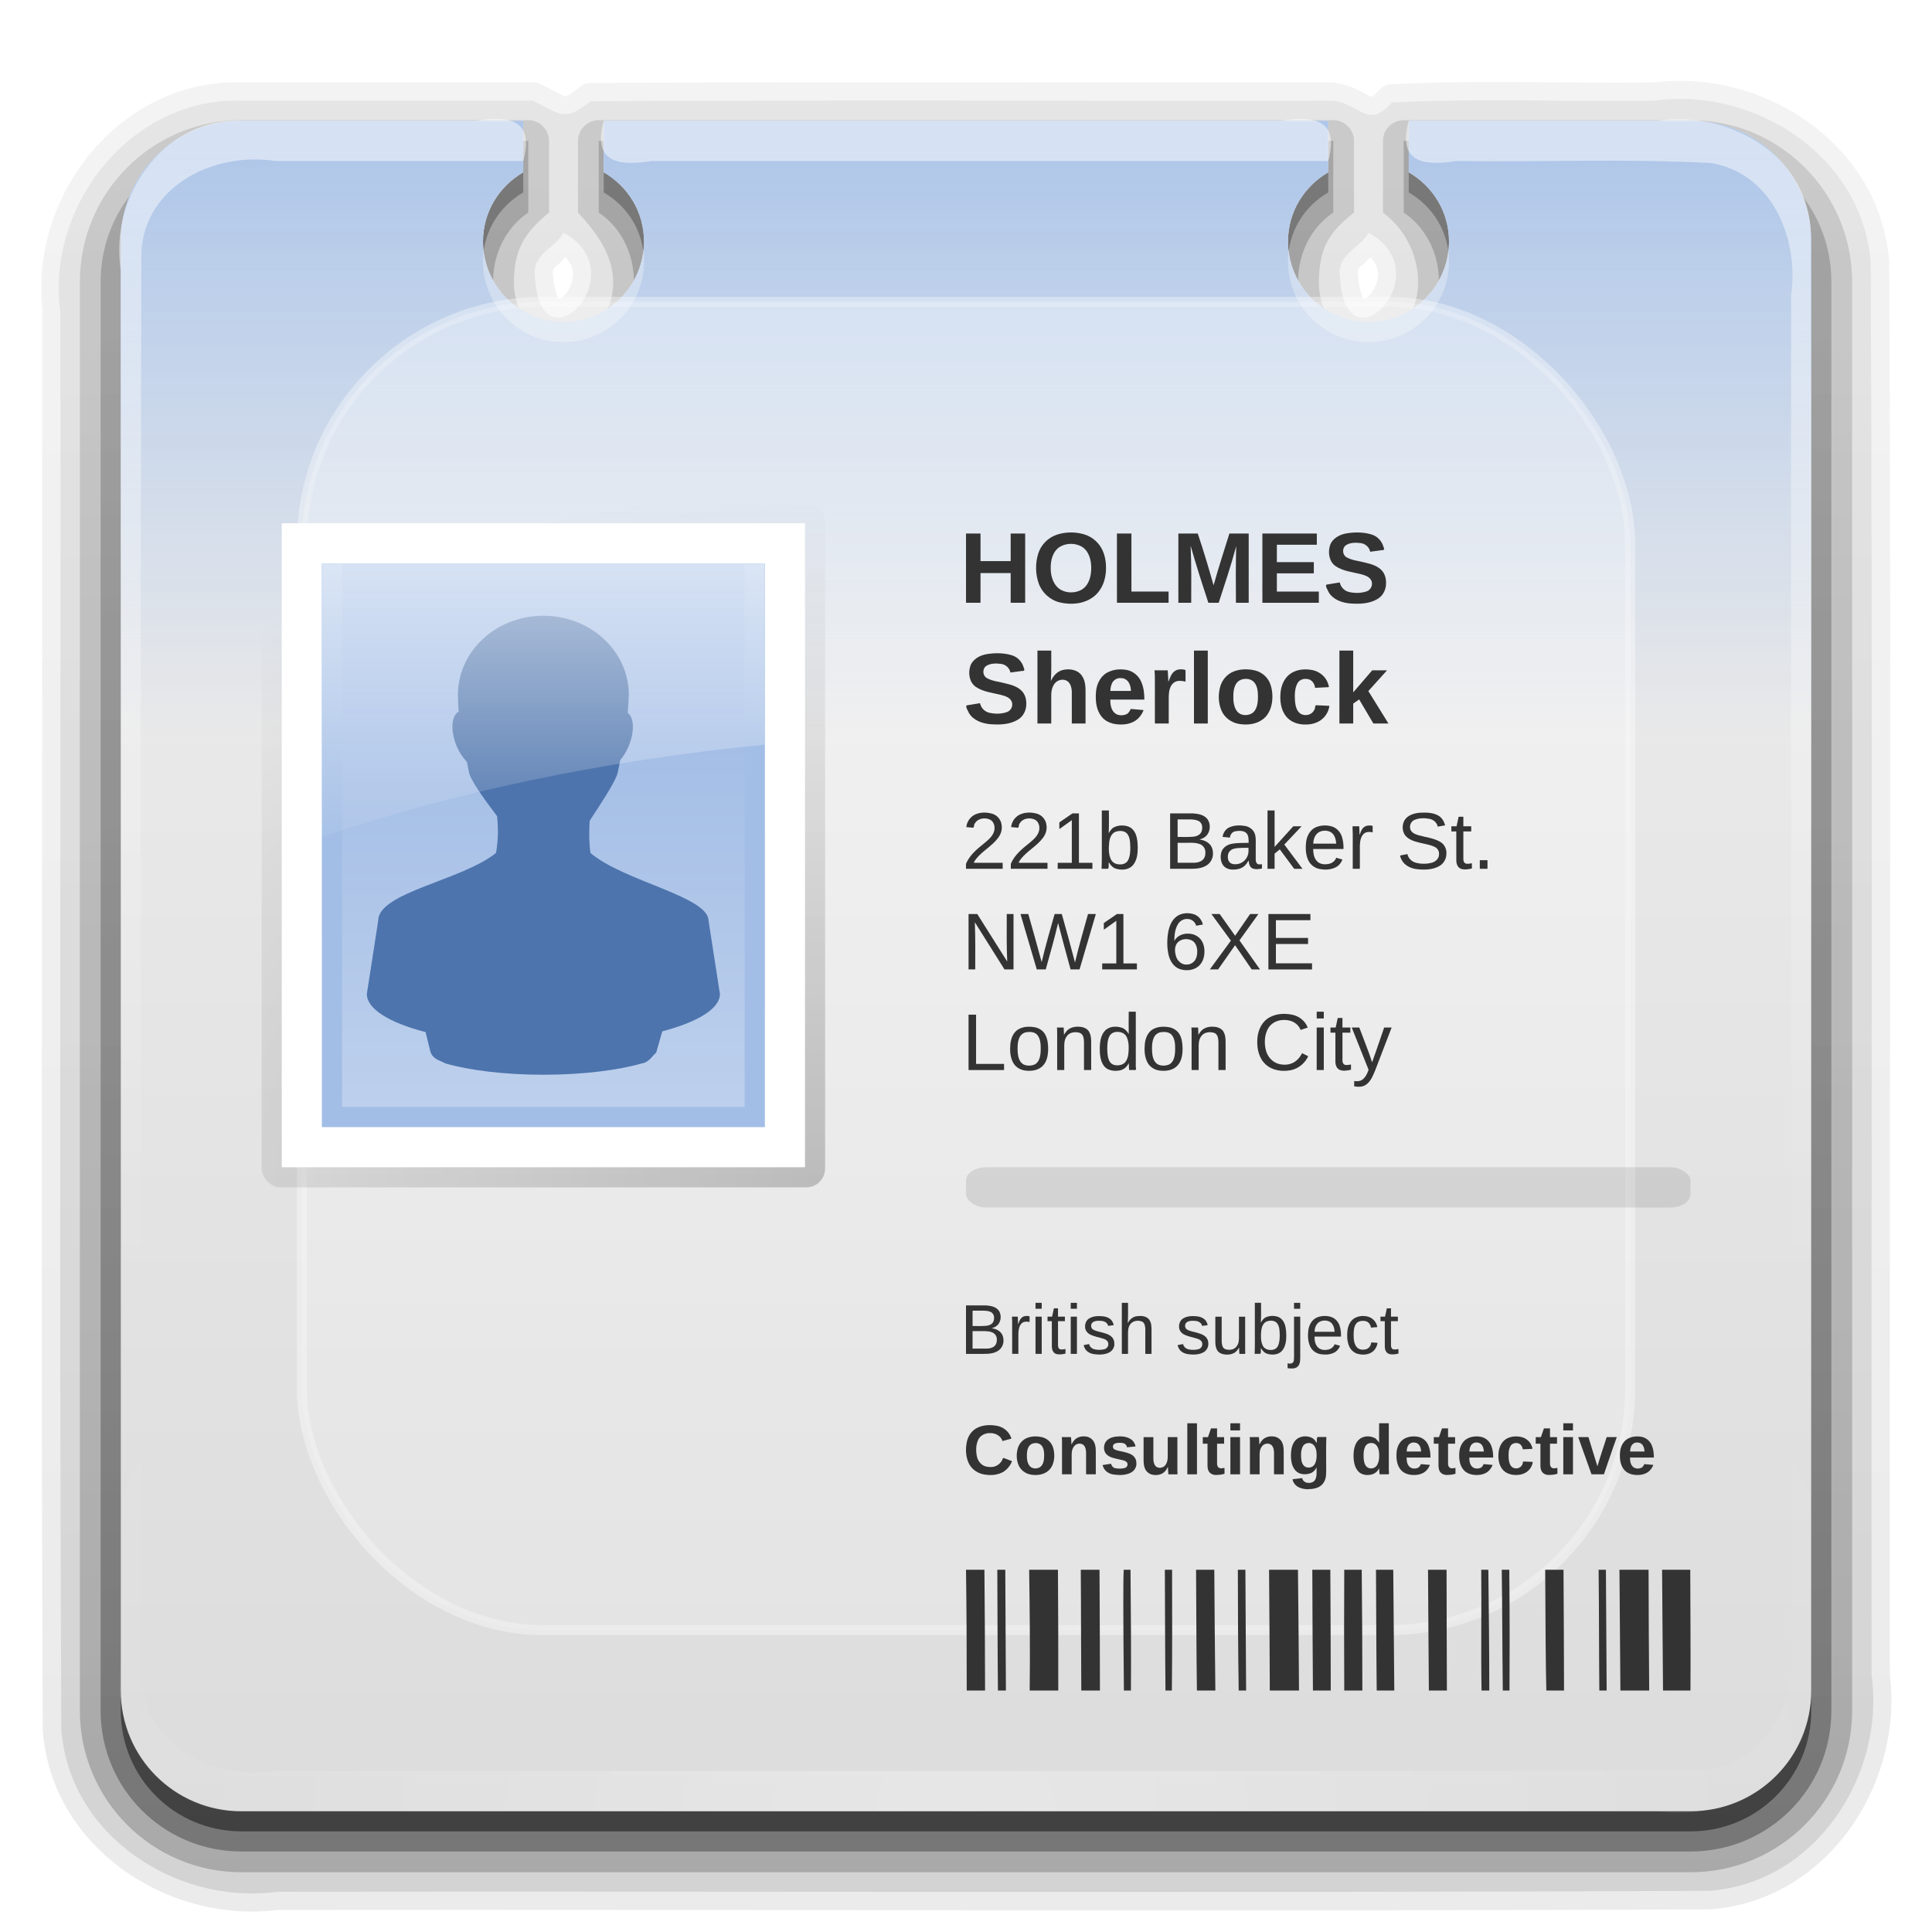 <?xml version="1.0" encoding="UTF-8" standalone="no"?>
<!-- Created with Inkscape (http://www.inkscape.org/) -->

<svg
   xmlns:dc="http://purl.org/dc/elements/1.1/"
   xmlns:cc="http://creativecommons.org/ns#"
   xmlns:rdf="http://www.w3.org/1999/02/22-rdf-syntax-ns#"
   xmlns:svg="http://www.w3.org/2000/svg"
   xmlns="http://www.w3.org/2000/svg"
   xmlns:xlink="http://www.w3.org/1999/xlink"
   xmlns:sodipodi="http://sodipodi.sourceforge.net/DTD/sodipodi-0.dtd"
   xmlns:inkscape="http://www.inkscape.org/namespaces/inkscape"
   version="1.0"
   width="96"
   height="96"
   id="svg2408"
   sodipodi:docname="contact-new.svg"
   inkscape:version="0.92+devel (unknown)">
  <sodipodi:namedview
     pagecolor="#ffffff"
     bordercolor="#666666"
     inkscape:document-rotation="0"
     borderopacity="1"
     objecttolerance="10"
     gridtolerance="10"
     guidetolerance="10"
     inkscape:pageopacity="0"
     inkscape:pageshadow="2"
     inkscape:window-width="1280"
     inkscape:window-height="965"
     id="namedview152"
     showgrid="false"
     inkscape:zoom="6.95322"
     inkscape:cx="15.6757"
     inkscape:cy="32.0529"
     inkscape:window-x="0"
     inkscape:window-y="29"
     inkscape:window-maximized="1"
     inkscape:current-layer="svg2408" />
  <defs
     id="defs2410">
    <linearGradient
       id="linearGradient3897">
      <stop
         id="stop3899"
         style="stop-color:#aec6e9;stop-opacity:1"
         offset="0" />
      <stop
         id="stop3901"
         style="stop-color:#aac3e8;stop-opacity:0"
         offset="1" />
    </linearGradient>
    <linearGradient
       id="linearGradient3690">
      <stop
         id="stop3692"
         style="stop-color:#000000;stop-opacity:1"
         offset="0" />
      <stop
         id="stop3694"
         style="stop-color:#000000;stop-opacity:0"
         offset="1" />
    </linearGradient>
    <linearGradient
       id="linearGradient3778">
      <stop
         id="stop3780"
         style="stop-color:#98b5e3;stop-opacity:1"
         offset="0" />
      <stop
         id="stop3782"
         style="stop-color:#bed1ed;stop-opacity:1"
         offset="1" />
    </linearGradient>
    <linearGradient
       x1="45.448"
       y1="92.54"
       x2="45.448"
       y2="7.017"
       id="ButtonShadow"
       gradientUnits="userSpaceOnUse"
       gradientTransform="scale(1.006,0.994)">
      <stop
         id="stop3750"
         style="stop-color:#000000;stop-opacity:1"
         offset="0" />
      <stop
         id="stop3752"
         style="stop-color:#000000;stop-opacity:0.588"
         offset="1" />
    </linearGradient>
    <linearGradient
       id="linearGradient3737">
      <stop
         id="stop3739"
         style="stop-color:#ffffff;stop-opacity:1"
         offset="0" />
      <stop
         id="stop3741"
         style="stop-color:#ffffff;stop-opacity:0"
         offset="1" />
    </linearGradient>
    <filter
       color-interpolation-filters="sRGB"
       id="filter3174">
      <feGaussianBlur
         id="feGaussianBlur3176"
         stdDeviation="1.71" />
    </filter>
    <linearGradient
       x1="36.357"
       y1="6"
       x2="36.357"
       y2="63.893"
       id="linearGradient3188"
       xlink:href="#linearGradient3737"
       gradientUnits="userSpaceOnUse" />
    <filter
       x="-0.192"
       y="-0.192"
       width="1.384"
       height="1.384"
       color-interpolation-filters="sRGB"
       id="filter3794">
      <feGaussianBlur
         id="feGaussianBlur3796"
         stdDeviation="5.28" />
    </filter>
    <linearGradient
       x1="48"
       y1="20.221"
       x2="48"
       y2="138.661"
       id="linearGradient3613"
       xlink:href="#linearGradient3737"
       gradientUnits="userSpaceOnUse" />
    <radialGradient
       cx="48"
       cy="90.172"
       r="42"
       fx="48"
       fy="90.172"
       id="radialGradient3619"
       xlink:href="#linearGradient3737"
       gradientUnits="userSpaceOnUse"
       gradientTransform="matrix(1.157,0,0,0.996,-7.551,0.197)" />
    <clipPath
       id="clipPath3613">
      <rect
         width="84"
         height="84"
         rx="6"
         ry="6"
         x="6"
         y="6"
         id="rect3615"
         style="fill:#ffffff;fill-opacity:1;fill-rule:nonzero;stroke:none" />
    </clipPath>
    <linearGradient
       x1="48"
       y1="90"
       x2="48"
       y2="5.988"
       id="linearGradient3617"
       xlink:href="#ButtonColor-0"
       gradientUnits="userSpaceOnUse" />
    <linearGradient
       x1="58.65"
       y1="122"
       x2="58.65"
       y2="5.425"
       id="ButtonColor-0"
       gradientUnits="userSpaceOnUse"
       gradientTransform="matrix(1.017,0,0,1.017,-1.103,-1.103)">
      <stop
         id="stop3189-4"
         style="stop-color:#dcdcdc;stop-opacity:1"
         offset="0" />
      <stop
         id="stop3191-8"
         style="stop-color:#f0f0f0;stop-opacity:1"
         offset="1" />
    </linearGradient>
    <linearGradient
       x1="24.334"
       y1="55.89"
       x2="24.334"
       y2="28.22"
       id="linearGradient3784"
       xlink:href="#linearGradient3778"
       gradientUnits="userSpaceOnUse"
       gradientTransform="translate(0,-84)" />
    <linearGradient
       x1="26.607"
       y1="25.706"
       x2="26.607"
       y2="42.885"
       id="linearGradient3799"
       xlink:href="#linearGradient3737"
       gradientUnits="userSpaceOnUse" />
    <linearGradient
       x1="44.638"
       y1="6.806"
       x2="44.638"
       y2="36.613"
       id="linearGradient3903"
       xlink:href="#linearGradient3897"
       gradientUnits="userSpaceOnUse" />
    <radialGradient
       cx="40.637"
       cy="55.726"
       r="14"
       fx="40.637"
       fy="55.726"
       id="radialGradient3767"
       xlink:href="#linearGradient3690"
       gradientUnits="userSpaceOnUse"
       gradientTransform="matrix(-3.0154454e-7,-2.464,3.319,-3.8166508e-7,-144.323,158.78)" />
    <linearGradient
       x1="47.869"
       y1="91.175"
       x2="47.869"
       y2="5.899"
       id="linearGradient3707"
       xlink:href="#ButtonShadow-2"
       gradientUnits="userSpaceOnUse" />
    <linearGradient
       x1="45.448"
       y1="92.54"
       x2="45.448"
       y2="7.017"
       id="ButtonShadow-2"
       gradientUnits="userSpaceOnUse"
       gradientTransform="scale(1.006,0.994)">
      <stop
         id="stop3750-1"
         style="stop-color:#000000;stop-opacity:1"
         offset="0" />
      <stop
         id="stop3752-9"
         style="stop-color:#000000;stop-opacity:0.588"
         offset="1" />
    </linearGradient>
    <linearGradient
       x1="46.965"
       y1="93.416"
       x2="46.965"
       y2="8.364"
       id="linearGradient3722"
       xlink:href="#ButtonShadow-2"
       gradientUnits="userSpaceOnUse"
       gradientTransform="translate(-1,-1)" />
    <linearGradient
       x1="46.965"
       y1="93.416"
       x2="46.965"
       y2="8.364"
       id="linearGradient3736"
       xlink:href="#ButtonShadow-2"
       gradientUnits="userSpaceOnUse"
       gradientTransform="translate(-1,-1)" />
    <linearGradient
       x1="46.965"
       y1="93.416"
       x2="46.965"
       y2="8.364"
       id="linearGradient3752"
       xlink:href="#ButtonShadow-2"
       gradientUnits="userSpaceOnUse"
       gradientTransform="translate(-1,-1)" />
    <linearGradient
       x1="46.965"
       y1="93.416"
       x2="46.965"
       y2="8.364"
       id="linearGradient3811"
       xlink:href="#ButtonShadow-2"
       gradientUnits="userSpaceOnUse"
       gradientTransform="translate(-1,-1)" />
  </defs>
  <g
     id="layer2"
     style="display:none">
    <path
       d="M 11,7 C 7.676,7 5,9.676 5,13 l 0,73 c 0,3.324 2.676,6 6,6 l 74,0 c 3.324,0 6,-2.676 6,-6 L 91,13 C 91,9.676 88.324,7 85,7 l -15,0 0,2.562 c 1.194,0.692 2,1.958 2,3.438 0,2.209 -1.791,4 -4,4 -2.209,0 -4,-1.791 -4,-4 0,-1.479 0.806,-2.745 2,-3.438 L 66,7 30,7 30,9.562 c 1.194,0.692 2,1.958 2,3.438 0,2.209 -1.791,4 -4,4 -2.209,0 -4,-1.791 -4,-4 0,-1.479 0.806,-2.745 2,-3.438 L 26,7 11,7 z"
       inkscape:connector-curvature="0"
       id="rect3745"
       style="opacity:0.9;fill:url(#ButtonShadow);fill-opacity:1;fill-rule:nonzero;stroke:none;filter:url(#filter3174)" />
  </g>
  <g
     id="layer4"
     style="display:inline">
    <path
       d="M 12,4.094 C 5.959,3.92 1.401,9.755 2.125,15.531 l -0.031,0 c 0.031,23.463 -0.077,46.905 0.031,70.375 a 0.899,0.899 0 0 0 0,0.062 c 0.414,5.806 6.189,9.61 11.656,8.938 0.042,-0.005 0.083,0.006 0.125,0 23.67,-0.03 47.323,0.077 71,-0.031 a 0.899,0.899 0 0 0 0.062,0 c 5.806,-0.414 9.61,-6.189 8.938,-11.656 -0.005,-0.042 0.006,-0.083 0,-0.125 -0.03,-23.337 0.077,-46.656 -0.031,-70 a 0.899,0.899 0 0 0 0,-0.062 C 93.461,7.225 87.686,3.421 82.219,4.094 c -0.041,6.156e-4 -0.084,-5.689e-4 -0.125,0 C 77.817,4.153 73.472,3.964 69.125,4.188 A 0.899,0.899 0 0 0 68.5,4.5 C 68.258,4.772 68.114,4.816 68.125,4.812 67.945,4.739 67.326,4.274 66.375,4.125 A 0.899,0.899 0 0 0 66.25,4.094 C 53.953,4.115 41.647,4.052 29.344,4.125 a 0.899,0.899 0 0 0 -0.562,0.219 C 28.488,4.58 28.293,4.703 28.188,4.75 28.082,4.797 28.093,4.785 28.062,4.781 28.002,4.773 27.606,4.552 26.875,4.188 A 0.899,0.899 0 0 0 26.469,4.094 l -14.438,0 -0.031,0 z m 16.094,8.688 c 0.227,0.244 0.359,0.498 0.375,0.75 0.026,0.399 -0.161,0.862 -0.406,1.125 -0.114,0.123 -0.224,0.196 -0.281,0.219 0.022,0.007 -0.279,-0.339 -0.312,-1.406 0.019,-0.126 0.068,-0.163 0.312,-0.375 0.074,-0.064 0.213,-0.23 0.312,-0.312 z m 40,0 c 0.227,0.244 0.359,0.498 0.375,0.75 0.026,0.399 -0.161,0.862 -0.406,1.125 -0.114,0.123 -0.224,0.196 -0.281,0.219 0.022,0.007 -0.279,-0.339 -0.312,-1.406 0.019,-0.126 0.068,-0.163 0.312,-0.375 0.074,-0.064 0.213,-0.23 0.312,-0.312 z"
       id="path3758"
       style="opacity:0.08;fill:url(#linearGradient3811);fill-opacity:1;fill-rule:nonzero;stroke:none;display:inline" />
    <path
       d="M 12,5 C 6.506,4.823 2.269,10.243 3,15.519 3.031,38.985 2.938,62.455 3.047,85.92 3.422,91.194 8.76,94.68 13.772,94 37.488,93.969 61.206,94.062 84.92,93.954 90.194,93.578 93.68,88.24 93,83.228 92.969,59.846 93.062,36.461 92.954,13.08 92.578,7.806 87.24,4.32 82.228,5 77.875,5.065 73.488,4.872 69.156,5.094 67.964,6.433 67.683,5.225 66.25,5 53.949,5.021 41.641,4.958 29.344,5.031 28.05,6.076 27.841,5.683 26.469,5 21.646,5 16.823,5 12,5 z m 16,6.562 c 3.752,2.026 -1.382,7.249 -1.431,1.851 C 26.678,12.519 27.639,12.271 28,11.562 z m 40,0 c 3.752,2.026 -1.382,7.249 -1.431,1.851 C 66.678,12.519 67.639,12.271 68,11.562 z"
       inkscape:connector-curvature="0"
       id="path3744-9"
       style="opacity:0.1;fill:url(#linearGradient3752);fill-opacity:1;fill-rule:nonzero;stroke:none;display:inline" />
    <path
       d="M 12,5.969 C 7.563,5.969 3.969,9.563 3.969,14 v 71 c 0,4.437 3.594,8.031 8.031,8.031 h 72 c 4.437,0 8.031,-3.594 8.031,-8.031 V 14 C 92.031,9.563 88.437,5.969 84,5.969 H 69.75 C 69.183,5.975 68.725,6.433 68.719,7 v 3.562 c 1.143,0.864 1.727,2.136 1.75,3.438 0,1.718 -1.175,2.969 -2.469,2.969 -1.294,0 -2.469,-1.251 -2.469,-2.969 0.037,-1.585 0.403,-2.386 1.75,-3.438 V 7 C 67.275,6.433 66.817,5.975 66.25,5.969 H 29.75 C 29.183,5.975 28.725,6.433 28.719,7 v 3.562 c 0.999,1.079 1.727,2.136 1.75,3.438 0,1.718 -1.175,2.969 -2.469,2.969 -1.294,0 -2.469,-1.251 -2.469,-2.969 0.037,-1.585 0.475,-2.386 1.75,-3.438 V 7 C 27.275,6.433 26.817,5.975 26.25,5.969 Z"
       inkscape:connector-curvature="0"
       id="path3734-9"
       style="display:inline;opacity:0.2;fill:url(#linearGradient3736);fill-opacity:1;fill-rule:nonzero;stroke:none"
       sodipodi:nodetypes="ssssssssccccsccccccccsccccs" />
    <path
       d="M 12,7 C 8.122,7 5,10.122 5,14 l 0,71 c 0,3.878 3.122,7 7,7 l 72,0 c 3.878,0 7,-3.122 7,-7 L 91,14 C 91,10.122 87.878,7 84,7 l -14.25,0 0,3.563 c 1.046,0.692 1.75,1.958 1.75,3.438 0,2.209 -1.563,4 -3.5,4 -1.937,0 -3.5,-1.791 -3.5,-4 0,-1.479 0.704,-2.745 1.75,-3.438 l 0,-3.563 -36.5,0 0,3.563 c 1.046,0.692 1.75,1.958 1.75,3.438 0,2.209 -1.563,4 -3.5,4 -1.937,0 -3.5,-1.791 -3.5,-4 0,-1.479 0.704,-2.745 1.75,-3.438 l 0,-3.563 -14.25,0 z"
       inkscape:connector-curvature="0"
       id="rect3713"
       style="opacity:0.3;fill:url(#linearGradient3722);fill-opacity:1;fill-rule:nonzero;stroke:none;display:inline" />
    <path
       d="m 12,7 c -3.324,0 -6,2.676 -6,6 l 0,72 c 0,3.324 2.676,6 6,6 l 72,0 c 3.324,0 6,-2.676 6,-6 L 90,13 C 90,9.676 87.324,7 84,7 l -14,0 0,2.562 C 71.194,10.255 72,11.521 72,13 c 0,2.209 -1.791,4 -4,4 -2.209,0 -4,-1.791 -4,-4 0,-1.479 0.806,-2.745 2,-3.438 l 0,-2.562 -36,0 0,2.562 C 31.194,10.255 32,11.521 32,13 c 0,2.209 -1.791,4 -4,4 -2.209,0 -4,-1.791 -4,-4 0,-1.479 0.806,-2.745 2,-3.438 l 0,-2.562 -14,0 z"
       inkscape:connector-curvature="0"
       id="path3693"
       style="opacity:0.45;fill:url(#linearGradient3707);fill-opacity:1;fill-rule:nonzero;stroke:none;display:inline" />
  </g>
  <g
     id="layer1">
    <path
       d="M 12,6 C 8.676,6 6,8.676 6,12 l 0,72 c 0,3.324 2.676,6 6,6 l 72,0 c 3.324,0 6,-2.676 6,-6 L 90,12 C 90,8.676 87.324,6 84,6 l -14,0 0,2.562 c 1.194,0.692 2,1.958 2,3.438 0,2.209 -1.791,4 -4,4 -2.209,0 -4,-1.791 -4,-4 0,-1.479 0.806,-2.745 2,-3.438 L 66,6 30,6 30,8.562 c 1.194,0.692 2,1.958 2,3.438 0,2.209 -1.791,4 -4,4 -2.209,0 -4,-1.791 -4,-4 0,-1.479 0.806,-2.745 2,-3.438 L 26,6 12,6 z"
       inkscape:connector-curvature="0"
       id="rect2419"
       style="fill:url(#linearGradient3617);fill-opacity:1;fill-rule:nonzero;stroke:none" />
    <path
       style="opacity:0.3;fill:url(#radialGradient3619);fill-opacity:1;fill-rule:nonzero;stroke:none"
       d="M 12,90 C 8.114,90.137 5.418,86.208 6,82.577 6.018,58.888 5.964,35.197 6.027,11.509 5.282,9.168 10.538,5.696 9.312,6.781 6.069,8.807 7.209,12.906 7,16.082 c 0.017,22.477 -0.034,44.956 0.026,67.432 0.211,3.3 3.671,4.949 6.634,4.485 23.618,-0.017 47.238,0.034 70.855,-0.026 C 87.815,87.763 89.463,84.303 89,81.34 88.977,57.714 89.047,34.085 88.965,10.46 89.604,8.284 84.015,5.111 87.513,7.179 91.046,9.66 89.75,14.16 90,17.794 89.979,40.067 90.041,62.343 89.969,84.615 89.716,88.391 85.811,90.524 82.34,90 58.894,90 35.447,90 12,90 Z"
       id="path3615"
       inkscape:connector-curvature="0" />
    <rect
       width="84"
       height="84"
       rx="6"
       ry="6"
       x="6"
       y="116"
       id="rect3781"
       style="fill:#808080;fill-opacity:1;fill-rule:nonzero;stroke:none" />
    <path
       d="M 12,6 C 8.676,6 6,8.676 6,12 l 0,24.906 84,0 L 90,12 C 90,8.676 87.324,6 84,6 l -14,0 0,2.562 c 1.194,0.692 2,1.958 2,3.438 0,2.209 -1.791,4 -4,4 -2.209,0 -4,-1.791 -4,-4 0,-1.479 0.806,-2.745 2,-3.438 L 66,6 30,6 30,8.562 c 1.194,0.692 2,1.958 2,3.438 0,2.209 -1.791,4 -4,4 -2.209,0 -4,-1.791 -4,-4 0,-1.479 0.806,-2.745 2,-3.438 L 26,6 12,6 z"
       inkscape:connector-curvature="0"
       id="path3890"
       style="fill:url(#linearGradient3903);fill-opacity:1;fill-rule:nonzero;stroke:none" />
    <path
       style="opacity:0.5;fill:url(#linearGradient3188);fill-opacity:1;fill-rule:nonzero;stroke:none"
       d="M 12,6 C 8.114,5.863 5.418,9.792 6,13.423 6.018,37.112 5.964,60.803 6.027,84.491 5.282,86.832 10.538,90.304 9.312,89.219 6.069,87.193 7.209,83.094 7,79.918 7.017,57.441 6.966,34.962 7.026,12.485 7.237,9.185 10.697,7.537 13.66,8 17.773,8 21.887,8 26,8 26.556,5.987 25.364,5.722 23.629,6 19.753,6 15.876,6 12,6 Z M 30,6 C 29.444,8.013 30.636,8.278 32.371,8 43.581,8 54.79,8 66,8 66.556,5.987 65.365,5.722 63.629,6 52.419,6 41.21,6 30,6 Z m 40,0 c -0.556,2.013 0.635,2.278 2.371,2 4.212,0.062 8.441,-0.127 12.643,0.101 3.064,0.505 4.377,3.771 3.986,6.559 -0.023,23.626 0.047,47.256 -0.035,70.88 0.639,2.176 -4.95,5.349 -1.452,3.282 C 91.046,86.34 89.75,81.84 90,78.206 89.979,55.933 90.041,33.657 89.969,11.385 89.716,7.609 85.811,5.476 82.34,6 78.227,6 74.113,6 70,6 Z"
       id="rect3728"
       inkscape:connector-curvature="0" />
    <path
       d="M 24.031,12.406 C 24.001,12.603 24,12.794 24,13 c 0,2.209 1.791,4 4,4 2.209,0 4,-1.791 4,-4 0,-0.206 -0.001,-0.397 -0.031,-0.594 C 31.765,14.424 30.072,16 28,16 25.928,16 24.235,14.424 24.031,12.406 z m 40,0 C 64.001,12.603 64,12.794 64,13 c 0,2.209 1.791,4 4,4 2.209,0 4,-1.791 4,-4 0,-0.206 -0.001,-0.397 -0.031,-0.594 C 71.765,14.424 70.072,16 68,16 65.928,16 64.235,14.424 64.031,12.406 z"
       inkscape:connector-curvature="0"
       id="path3739"
       style="opacity:0.3;fill:#ffffff;fill-opacity:1;stroke:none" />
  </g>
  <g
     id="layer5">
    <rect
       width="66"
       height="66"
       rx="12"
       ry="12"
       x="15"
       y="15"
       clip-path="url(#clipPath3613)"
       id="rect3171"
       style="opacity:0.6;fill:url(#linearGradient3613);fill-opacity:1;fill-rule:nonzero;stroke:#ffffff;stroke-width:0.5;stroke-linecap:round;stroke-linejoin:miter;stroke-miterlimit:4;stroke-opacity:1;stroke-dasharray:none;stroke-dashoffset:0;filter:url(#filter3794)" />
  </g>
  <g
     id="layer3">
    <rect
       width="28"
       height="34"
       rx="0.933"
       ry="0.944"
       x="13"
       y="25"
       id="rect3702"
       style="opacity:0.2;fill:url(#radialGradient3767);fill-opacity:1;stroke:none" />
    <rect
       width="26"
       height="32"
       x="14"
       y="26"
       id="rect3764"
       style="fill:#ffffff;fill-opacity:1;stroke:none" />
    <rect
       width="22"
       height="28"
       x="16"
       y="-56"
       transform="scale(1,-1)"
       id="rect3766"
       style="fill:url(#linearGradient3784);fill-opacity:1;stroke:none" />
    <path
       d="m 27,30.596 c -2.344,0 -4.245,1.758 -4.245,3.927 0.01,0.249 0.01,0.532 0.035,0.842 -0.371,0.196 -0.419,0.963 -0.088,1.736 0.128,0.298 0.302,0.54 0.478,0.736 0.01,0.01 0.012,0.011 0.018,0.018 0.042,0.204 0.073,0.366 0.124,0.596 0.157,0.468 0.807,1.347 1.379,2.104 0.057,0.583 0.062,1.16 -0.053,1.823 -1.647,1.355 -5.86,1.964 -5.854,3.366 l -0.566,3.646 c 0,0.747 1.126,1.431 2.918,1.893 l 0.248,0.999 c 0.144,0.383 0.516,0.422 0.743,0.561 1.149,0.331 2.897,0.561 4.864,0.561 1.966,0 3.733,-0.231 4.881,-0.561 0.356,-0.044 0.529,-0.373 0.725,-0.543 l 0.301,-1.052 c 1.748,-0.462 2.865,-1.122 2.865,-1.858 l -0.566,-3.646 c -0.01,-1.2 -4.245,-1.963 -5.872,-3.366 -0.066,-0.537 -0.069,-1.066 -0.035,-1.595 0.52,-0.796 1.205,-1.814 1.379,-2.332 0.064,-0.268 0.092,-0.454 0.141,-0.684 0.154,-0.186 0.293,-0.401 0.407,-0.666 0.314,-0.734 0.285,-1.445 -0.035,-1.683 0.022,-0.319 0.044,-0.622 0.053,-0.894 0,-2.169 -1.9,-3.927 -4.245,-3.927 z"
       inkscape:connector-curvature="0"
       id="path3798"
       style="display:inline;fill:#4d74ad;fill-opacity:1;stroke:none;enable-background:new"
       sodipodi:nodetypes="ccccccccccccccscccccccccccccc" />
    <path
       d="m 16,28 0,28 22,0 0,-28 -1,0 0,27 -20,0 0,-27 -1,0 z"
       inkscape:connector-curvature="0"
       id="rect3708"
       style="fill:#a3bee6;fill-opacity:1;stroke:none" />
    <g
       transform="translate(-0.19,0.347)"
       id="text3704"
       style="font-size:5px;font-style:normal;font-variant:normal;font-weight:bold;font-stretch:normal;text-align:start;line-height:125%;writing-mode:lr-tb;text-anchor:start;fill:#333333;fill-opacity:1;stroke:none;font-family:Liberation Sans;-inkscape-font-specification:Abandoned Bitplane Bold">
      <path
         d="m 50.41,29.604 0,-1.475 -1.499,0 0,1.475 -0.72,0 0,-3.44 0.72,0 0,1.37 1.499,0 0,-1.37 0.72,0 0,3.44 -0.72,0"
         inkscape:connector-curvature="0"
         id="path3878" />
      <path
         d="m 55.148,27.868 c 0.01,0.552 -0.198,1.141 -0.663,1.469 -0.471,0.336 -1.097,0.38 -1.646,0.247 -0.473,-0.119 -0.874,-0.48 -1.036,-0.941 -0.167,-0.473 -0.173,-1.004 -0.024,-1.483 0.138,-0.438 0.49,-0.796 0.927,-0.939 0.438,-0.144 0.923,-0.147 1.364,-0.014 0.448,0.135 0.817,0.493 0.963,0.937 0.082,0.231 0.115,0.478 0.115,0.723 z m -0.735,0 c 0,-0.395 -0.118,-0.846 -0.481,-1.058 -0.326,-0.183 -0.755,-0.178 -1.076,0.013 -0.359,0.224 -0.467,0.681 -0.457,1.078 -0,0.408 0.144,0.866 0.525,1.071 0.299,0.157 0.681,0.154 0.981,-6e-4 0.393,-0.211 0.511,-0.69 0.508,-1.104 z"
         id="path3880"
         inkscape:connector-curvature="0" />
      <path
         d="m 55.69,29.604 0,-3.44 0.72,0 0,2.883 1.846,0 0,0.557 -2.566,0"
         inkscape:connector-curvature="0"
         id="path3882" />
      <path
         d="m 61.603,29.604 c -0.01,-1.03 -0.01,-1.871 0.013,-2.81 -0.275,1.023 -0.574,1.894 -0.87,2.81 h -0.513 c -0.333,-1.015 -0.617,-1.899 -0.881,-2.834 0.045,1.042 0.029,1.837 0.029,2.834 H 58.742 V 26.164 h 0.964 c 0.311,0.922 0.546,1.728 0.786,2.571 0.262,-0.928 0.523,-1.73 0.786,-2.571 h 0.959 v 3.44 h -0.64"
         id="path3884"
         inkscape:connector-curvature="0"
         sodipodi:nodetypes="cccccccccccccc" />
      <path
         d="m 62.917,29.604 0,-3.44 2.705,0 0,0.557 -1.985,0 0,0.864 1.836,0 0,0.557 -1.836,0 0,0.906 2.085,0 0,0.557 -2.805,0"
         inkscape:connector-curvature="0"
         id="path3886" />
      <path
         d="m 69.062,28.613 c 0.01,0.318 -0.143,0.64 -0.422,0.803 -0.405,0.243 -0.897,0.256 -1.355,0.223 -0.413,-0.033 -0.864,-0.19 -1.08,-0.569 -0.035,-0.1 -0.196,-0.317 -0.093,-0.37 0.217,-0.036 0.433,-0.071 0.65,-0.107 0.048,0.234 0.233,0.428 0.468,0.478 0.281,0.062 0.584,0.062 0.858,-0.031 0.202,-0.061 0.317,-0.285 0.263,-0.485 -0.068,-0.239 -0.337,-0.318 -0.552,-0.375 -0.423,-0.106 -0.879,-0.147 -1.248,-0.399 -0.32,-0.225 -0.385,-0.673 -0.274,-1.025 0.117,-0.355 0.486,-0.548 0.835,-0.603 0.407,-0.064 0.835,-0.063 1.232,0.059 0.285,0.085 0.508,0.322 0.588,0.607 0.054,0.106 0.049,0.185 -0.079,0.171 -0.193,0.026 -0.386,0.053 -0.579,0.079 -0.043,-0.232 -0.249,-0.407 -0.48,-0.431 -0.249,-0.028 -0.534,-0.034 -0.746,0.121 -0.181,0.152 -0.153,0.481 0.061,0.591 0.28,0.154 0.607,0.174 0.91,0.257 0.347,0.081 0.737,0.194 0.928,0.523 0.084,0.146 0.117,0.316 0.115,0.483"
         id="path3888"
         inkscape:connector-curvature="0" />
    </g>
    <g
       transform="translate(0,0.347)"
       id="text3712"
       style="font-size:5px;font-style:normal;font-variant:normal;font-weight:bold;font-stretch:normal;text-align:start;line-height:125%;writing-mode:lr-tb;text-anchor:start;fill:#333333;fill-opacity:1;stroke:none;font-family:Liberation Sans;-inkscape-font-specification:Abandoned Bitplane Bold">
      <path
         d="m 50.996,34.613 c 0.01,0.318 -0.143,0.64 -0.422,0.803 -0.405,0.243 -0.897,0.256 -1.355,0.223 -0.413,-0.033 -0.864,-0.19 -1.08,-0.569 -0.035,-0.1 -0.196,-0.317 -0.093,-0.37 0.217,-0.036 0.433,-0.072 0.65,-0.107 0.048,0.234 0.233,0.428 0.468,0.478 0.281,0.062 0.584,0.062 0.858,-0.031 0.202,-0.061 0.317,-0.285 0.263,-0.485 -0.068,-0.239 -0.337,-0.318 -0.552,-0.374 -0.423,-0.106 -0.879,-0.147 -1.248,-0.399 -0.32,-0.225 -0.385,-0.673 -0.274,-1.025 0.117,-0.355 0.486,-0.548 0.835,-0.603 0.407,-0.064 0.835,-0.063 1.232,0.059 0.285,0.085 0.508,0.322 0.588,0.607 0.054,0.106 0.049,0.185 -0.079,0.171 -0.193,0.026 -0.386,0.053 -0.579,0.079 -0.043,-0.232 -0.249,-0.407 -0.48,-0.431 -0.249,-0.028 -0.534,-0.034 -0.746,0.121 -0.181,0.152 -0.153,0.481 0.061,0.591 0.28,0.154 0.607,0.174 0.91,0.257 0.347,0.081 0.737,0.194 0.928,0.523 0.084,0.146 0.117,0.316 0.115,0.483 z"
         id="path3861"
         inkscape:connector-curvature="0" />
      <path
         d="m 52.221,33.49 c 0.115,-0.27 0.343,-0.509 0.643,-0.557 0.318,-0.061 0.697,0.01 0.891,0.291 0.209,0.29 0.184,0.661 0.185,1.001 0,0.46 0,0.92 0,1.379 -0.228,0 -0.456,0 -0.683,0 -0,-0.53 0,-1.061 -0,-1.591 -0.01,-0.221 -0.084,-0.492 -0.321,-0.564 -0.234,-0.076 -0.496,0.053 -0.597,0.273 -0.144,0.267 -0.094,0.577 -0.103,0.868 0,0.338 0,0.676 0,1.014 -0.229,0 -0.457,0 -0.686,0 0,-1.208 0,-2.415 0,-3.623 0.229,0 0.457,0 0.686,0 -0,0.503 0.013,1.006 -0.02,1.509 h 0.01 0"
         id="path3863"
         inkscape:connector-curvature="0" />
      <path
         d="m 55.683,35.653 c -0.347,0 -0.718,-0.103 -0.942,-0.384 -0.271,-0.333 -0.314,-0.788 -0.285,-1.201 0.023,-0.379 0.192,-0.773 0.527,-0.975 0.302,-0.179 0.675,-0.214 1.016,-0.148 0.318,0.065 0.59,0.297 0.713,0.596 0.119,0.274 0.151,0.578 0.151,0.874 -0.565,0 -1.13,0 -1.694,0 0,0.244 0.037,0.529 0.245,0.687 0.162,0.119 0.393,0.118 0.57,0.034 0.104,-0.048 0.159,-0.167 0.201,-0.256 0.213,0.019 0.426,0.037 0.64,0.056 -0.103,0.266 -0.298,0.505 -0.569,0.612 -0.178,0.082 -0.376,0.106 -0.571,0.106 z m 0,-2.307 c -0.196,-0.01 -0.385,0.116 -0.447,0.302 -0.044,0.107 -0.059,0.223 -0.063,0.337 0.342,0 0.684,0 1.025,0 -0.011,-0.229 -0.083,-0.497 -0.311,-0.599 -0.064,-0.029 -0.134,-0.04 -0.204,-0.04 z"
         id="path3865"
         inkscape:connector-curvature="0" />
      <path
         d="m 57.385,35.604 c -0,-0.726 0,-1.452 -0,-2.179 -0,-0.154 -0,-0.309 -0.018,-0.463 0.218,0 0.436,0 0.654,0 0.02,0.187 0.026,0.376 0.032,0.564 0.049,-0.073 0.072,-0.185 0.119,-0.271 0.071,-0.169 0.218,-0.314 0.406,-0.336 0.11,-0.016 0.225,-0.01 0.33,0.028 0,0.191 0,0.383 0,0.574 -0.195,-0.043 -0.426,-0.075 -0.592,0.062 -0.2,0.164 -0.236,0.444 -0.242,0.687 -7e-4,0.445 -10e-5,0.889 -3e-4,1.334 -0.229,0 -0.457,0 -0.686,0"
         id="path3867"
         inkscape:connector-curvature="0" />
      <path
         d="m 59.328,35.604 0,-3.623 0.686,0 0,3.623 -0.686,0"
         inkscape:connector-curvature="0"
         id="path3869" />
      <path
         d="m 63.225,34.281 c 0,0.412 -0.132,0.858 -0.475,1.113 -0.34,0.259 -0.797,0.3 -1.206,0.227 -0.367,-0.068 -0.702,-0.313 -0.849,-0.66 -0.161,-0.373 -0.171,-0.805 -0.062,-1.194 0.097,-0.343 0.356,-0.635 0.692,-0.758 0.328,-0.121 0.693,-0.122 1.031,-0.043 0.35,0.085 0.653,0.347 0.769,0.69 0.071,0.2 0.101,0.412 0.101,0.624 z m -0.718,0 c -0,-0.265 -0.021,-0.573 -0.228,-0.766 -0.184,-0.161 -0.473,-0.167 -0.682,-0.054 -0.235,0.136 -0.298,0.43 -0.311,0.681 -0.011,0.3 -0,0.639 0.201,0.879 0.175,0.198 0.495,0.207 0.715,0.082 0.269,-0.171 0.303,-0.533 0.306,-0.822 z"
         id="path3871"
         inkscape:connector-curvature="0" />
      <path
         d="m 64.873,35.653 c -0.36,0.01 -0.743,-0.116 -0.971,-0.407 -0.267,-0.335 -0.312,-0.79 -0.27,-1.203 0.038,-0.374 0.214,-0.758 0.548,-0.954 0.314,-0.185 0.703,-0.21 1.054,-0.136 0.334,0.075 0.632,0.315 0.747,0.642 0.013,0.071 0.117,0.231 -0.017,0.205 -0.206,0.01 -0.412,0.02 -0.618,0.031 -0.021,-0.203 -0.161,-0.413 -0.377,-0.437 -0.192,-0.038 -0.413,0.037 -0.504,0.219 -0.142,0.275 -0.136,0.597 -0.116,0.898 0.023,0.227 0.081,0.492 0.293,0.617 0.224,0.124 0.551,0.046 0.659,-0.197 0.071,-0.062 0.01,-0.26 0.126,-0.234 0.21,0.01 0.42,0.019 0.63,0.029 -0.044,0.37 -0.304,0.699 -0.652,0.832 -0.168,0.071 -0.351,0.096 -0.532,0.096 z"
         id="path3873"
         inkscape:connector-curvature="0" />
      <path
         d="m 68.242,35.604 c -0.235,-0.399 -0.47,-0.797 -0.706,-1.196 -0.098,0.068 -0.197,0.137 -0.295,0.205 0,0.33 0,0.661 0,0.991 -0.229,0 -0.457,0 -0.686,0 0,-1.208 0,-2.415 0,-3.623 0.229,0 0.457,0 0.686,0 0,0.692 0,1.383 0,2.075 0.314,-0.365 0.628,-0.729 0.942,-1.094 0.246,0 0.491,0 0.737,0 -0.309,0.343 -0.619,0.687 -0.928,1.03 0.333,0.537 0.666,1.074 0.999,1.611 -0.25,0 -0.5,0 -0.75,0 z"
         id="path3875"
         inkscape:connector-curvature="0" />
    </g>
    <g
       transform="translate(-0.057,-0.434)"
       id="text3716"
       style="font-size:4px;font-style:normal;font-variant:normal;font-weight:normal;font-stretch:normal;text-align:start;line-height:125%;writing-mode:lr-tb;text-anchor:start;fill:#333333;fill-opacity:1;stroke:none;font-family:Liberation Sans;-inkscape-font-specification:Liberation Sans">
      <path
         d="m 48.057,43.604 c 0,-0.083 0,-0.165 0,-0.248 0.178,-0.427 0.543,-0.733 0.896,-1.013 0.206,-0.171 0.438,-0.355 0.507,-0.626 0.048,-0.205 -0.01,-0.464 -0.215,-0.559 -0.247,-0.114 -0.597,-0.066 -0.742,0.185 -0.074,0.051 -0.018,0.236 -0.117,0.218 -0.104,-0.01 -0.208,-0.019 -0.313,-0.029 0.026,-0.28 0.212,-0.536 0.473,-0.641 0.256,-0.105 0.549,-0.102 0.812,-0.024 0.246,0.071 0.437,0.292 0.467,0.546 0.044,0.231 -0.031,0.47 -0.172,0.654 -0.308,0.416 -0.793,0.654 -1.108,1.064 -0.019,0.044 -0.151,0.179 -0.061,0.174 0.465,0 0.93,0 1.395,0 0,0.1 0,0.199 0,0.299 -0.607,0 -1.215,0 -1.822,0"
         id="path3804"
         inkscape:connector-curvature="0" />
      <path
         d="m 50.284,43.604 c 0,-0.083 0,-0.165 0,-0.248 0.178,-0.427 0.543,-0.733 0.896,-1.013 0.206,-0.171 0.438,-0.355 0.507,-0.626 0.048,-0.205 -0.01,-0.464 -0.215,-0.559 -0.247,-0.114 -0.597,-0.066 -0.742,0.185 -0.074,0.051 -0.018,0.236 -0.117,0.218 -0.104,-0.01 -0.209,-0.019 -0.313,-0.029 0.026,-0.28 0.212,-0.536 0.473,-0.641 0.256,-0.105 0.549,-0.102 0.812,-0.024 0.246,0.071 0.436,0.292 0.467,0.546 0.044,0.231 -0.031,0.47 -0.172,0.654 -0.308,0.416 -0.793,0.654 -1.108,1.064 -0.019,0.044 -0.151,0.179 -0.061,0.174 0.465,0 0.93,0 1.396,0 0,0.1 0,0.199 0,0.299 -0.608,0 -1.215,0 -1.822,0"
         id="path3806"
         inkscape:connector-curvature="0" />
      <path
         d="m 52.614,43.604 0,-0.299 0.701,0 0,-2.117 -0.621,0.443 0,-0.332 0.65,-0.447 0.324,0 0,2.453 0.67,0 0,0.299 -1.725,0"
         inkscape:connector-curvature="0"
         id="path3808" />
      <path
         d="m 56.592,42.538 c -0,0.31 -0.035,0.65 -0.246,0.894 -0.203,0.228 -0.547,0.25 -0.824,0.171 -0.167,-0.045 -0.29,-0.183 -0.37,-0.327 -0.022,0.097 0.027,0.278 -0.047,0.328 -0.104,0 -0.208,0 -0.312,0 0.02,-0.423 0.01,-0.846 0.012,-1.269 0,-0.543 0,-1.086 0,-1.629 0.117,0 0.234,0 0.352,0 -0,0.375 0.01,0.75 -0.01,1.125 0.068,-0.103 0.143,-0.232 0.266,-0.291 0.217,-0.108 0.482,-0.115 0.71,-0.036 0.255,0.09 0.388,0.358 0.431,0.609 0.027,0.14 0.036,0.283 0.036,0.425 m -0.369,0.012 c -0.01,-0.237 -0,-0.507 -0.165,-0.699 -0.142,-0.153 -0.381,-0.151 -0.565,-0.087 -0.211,0.078 -0.292,0.316 -0.318,0.52 -0.028,0.28 -0.038,0.578 0.079,0.84 0.07,0.164 0.244,0.258 0.418,0.26 0.173,0.018 0.365,-0.049 0.444,-0.214 0.097,-0.189 0.105,-0.411 0.108,-0.619"
         id="path3810"
         inkscape:connector-curvature="0" />
      <path
         d="m 60.329,42.828 c 0.012,0.264 -0.138,0.524 -0.375,0.64 -0.307,0.164 -0.662,0.132 -0.999,0.135 -0.252,0 -0.503,0 -0.755,0 0,-0.917 0,-1.835 0,-2.752 0.379,0 0.759,-0 1.138,0 0.263,0.017 0.566,0.072 0.728,0.303 0.187,0.281 0.118,0.721 -0.18,0.899 -0.055,0.049 -0.221,0.083 -0.22,0.098 0.257,0.028 0.527,0.168 0.618,0.423 0.031,0.079 0.045,0.165 0.045,0.25 z m -0.535,-1.264 c 0.01,-0.157 -0.083,-0.315 -0.237,-0.36 -0.224,-0.08 -0.465,-0.046 -0.698,-0.054 -0.095,0 -0.191,0 -0.286,0 0,0.29 0,0.581 0,0.871 0.254,-0 0.507,0.01 0.761,-0.01 0.187,-0.012 0.399,-0.105 0.442,-0.305 0.013,-0.048 0.018,-0.097 0.018,-0.146 z m 0.158,1.234 c 0.01,-0.185 -0.107,-0.365 -0.285,-0.424 -0.243,-0.091 -0.507,-0.055 -0.761,-0.062 -0.111,0 -0.222,0 -0.333,0 0,0.331 0,0.661 0,0.992 0.282,-0 0.563,0 0.845,-0 0.196,-0.01 0.42,-0.083 0.497,-0.282 0.028,-0.069 0.037,-0.145 0.037,-0.219 z"
         id="path3812"
         inkscape:connector-curvature="0" />
      <path
         d="m 61.352,43.643 c -0.204,0.01 -0.43,-0.063 -0.541,-0.247 -0.115,-0.187 -0.121,-0.426 -0.061,-0.633 0.078,-0.231 0.309,-0.371 0.541,-0.407 0.267,-0.047 0.539,-0.032 0.809,-0.041 -10e-5,-0.173 0.012,-0.372 -0.126,-0.5 -0.148,-0.118 -0.355,-0.106 -0.531,-0.076 -0.149,0.023 -0.258,0.157 -0.267,0.304 -0.016,0.026 -0.075,-0 -0.109,0 -0.087,-0.01 -0.173,-0.016 -0.26,-0.023 0.027,-0.209 0.158,-0.407 0.358,-0.485 0.239,-0.098 0.509,-0.104 0.76,-0.06 0.222,0.039 0.428,0.193 0.491,0.414 0.059,0.191 0.032,0.393 0.038,0.59 0,0.227 -0,0.455 0,0.682 0,0.104 0.056,0.232 0.179,0.224 0.058,0.01 0.155,-0.048 0.129,0.047 0,0.053 0,0.106 0,0.159 -0.155,0.031 -0.327,0.057 -0.477,-0.01 -0.139,-0.072 -0.172,-0.241 -0.179,-0.383 -0.054,0.048 -0.088,0.138 -0.145,0.194 -0.147,0.181 -0.388,0.253 -0.615,0.25 m 0.08,-0.264 c 0.284,0.013 0.555,-0.185 0.637,-0.456 0.042,-0.117 0.029,-0.241 0.031,-0.362 -0.234,0.01 -0.47,-0.01 -0.7,0.04 -0.162,0.032 -0.309,0.164 -0.32,0.335 -0.023,0.151 0.015,0.339 0.168,0.407 0.057,0.027 0.121,0.037 0.184,0.037"
         id="path3814"
         inkscape:connector-curvature="0" />
      <path
         d="m 64.364,43.604 -0.715,-0.965 -0.258,0.213 0,0.752 -0.352,0 0,-2.898 0.352,0 0,1.811 0.928,-1.025 0.412,0 -0.857,0.908 0.902,1.205 -0.412,0"
         inkscape:connector-curvature="0"
         id="path3816" />
      <path
         d="m 65.309,42.621 c 5e-4,0.234 0.046,0.504 0.244,0.655 0.162,0.122 0.384,0.122 0.574,0.074 0.145,-0.042 0.275,-0.15 0.325,-0.295 0.103,0.029 0.206,0.059 0.309,0.088 -0.07,0.192 -0.219,0.354 -0.413,0.423 -0.227,0.089 -0.482,0.095 -0.72,0.049 -0.253,-0.049 -0.478,-0.225 -0.578,-0.465 -0.119,-0.279 -0.128,-0.594 -0.092,-0.891 0.039,-0.286 0.187,-0.577 0.456,-0.707 0.258,-0.12 0.562,-0.131 0.832,-0.049 0.234,0.075 0.414,0.274 0.489,0.504 0.065,0.197 0.083,0.406 0.081,0.613 -0.503,0 -1.005,0 -1.508,0 z m 1.145,-0.27 c -0.018,-0.21 -0.075,-0.453 -0.27,-0.568 -0.183,-0.101 -0.424,-0.098 -0.604,0.01 -0.186,0.118 -0.263,0.348 -0.267,0.56 0.38,0 0.76,0 1.141,0 z"
         id="path3818"
         inkscape:connector-curvature="0" />
      <path
         d="m 67.274,43.604 c -7e-4,-0.574 0,-1.148 -0,-1.722 -0,-0.131 -0.01,-0.261 -0.011,-0.392 0.111,0 0.221,0 0.332,0 0.01,0.144 0.015,0.288 0.016,0.432 0.037,-0.06 0.052,-0.152 0.091,-0.22 0.056,-0.122 0.167,-0.223 0.304,-0.241 0.085,-0.015 0.173,-0.011 0.257,0.01 0,0.107 0,0.215 0,0.322 -0.148,-0.031 -0.326,-0.039 -0.444,0.074 -0.152,0.144 -0.181,0.368 -0.191,0.567 -0,0.39 -5e-4,0.78 -0,1.17 -0.117,0 -0.234,0 -0.352,0"
         id="path3820"
         inkscape:connector-curvature="0" />
      <path
         d="m 71.926,42.844 c 0.01,0.268 -0.148,0.531 -0.391,0.647 -0.329,0.167 -0.713,0.172 -1.072,0.131 -0.309,-0.036 -0.631,-0.188 -0.77,-0.481 -0.017,-0.066 -0.131,-0.214 -0,-0.21 0.099,-0.02 0.198,-0.04 0.297,-0.059 0.044,0.212 0.217,0.38 0.425,0.431 0.254,0.068 0.528,0.067 0.781,8e-4 0.188,-0.048 0.364,-0.202 0.365,-0.408 0.019,-0.16 -0.074,-0.317 -0.22,-0.382 -0.236,-0.114 -0.5,-0.143 -0.751,-0.209 -0.263,-0.063 -0.548,-0.149 -0.719,-0.373 -0.147,-0.212 -0.152,-0.513 -0.026,-0.736 0.164,-0.271 0.498,-0.36 0.794,-0.379 0.312,-0.014 0.65,-0.01 0.922,0.165 0.16,0.105 0.253,0.283 0.305,0.463 -0.122,0.021 -0.245,0.043 -0.367,0.064 -0.044,-0.196 -0.208,-0.349 -0.405,-0.385 -0.242,-0.049 -0.504,-0.049 -0.735,0.044 -0.179,0.063 -0.273,0.267 -0.23,0.447 0.047,0.203 0.268,0.281 0.447,0.331 0.35,0.098 0.727,0.133 1.046,0.32 0.205,0.117 0.316,0.347 0.309,0.579 z"
         id="path3822"
         inkscape:connector-curvature="0" />
      <path
         d="m 73.196,43.588 c -0.175,0.041 -0.365,0.075 -0.54,0.017 -0.167,-0.057 -0.234,-0.242 -0.236,-0.405 -0,-0.485 -3e-4,-0.969 -9e-4,-1.454 -0.081,0 -0.163,0 -0.244,0 0,-0.085 0,-0.171 0,-0.256 0.086,0 0.172,0 0.258,0 0.034,-0.158 0.069,-0.315 0.103,-0.473 0.078,0 0.156,0 0.234,0 0,0.158 0,0.315 0,0.473 0.13,0 0.26,0 0.391,0 0,0.085 0,0.171 0,0.256 -0.13,0 -0.26,0 -0.391,0 0,0.463 -0,0.925 0,1.388 -0,0.099 0.052,0.214 0.164,0.218 0.087,0.012 0.175,-0.01 0.26,-0.024 0,0.087 0,0.173 0,0.26"
         id="path3824"
         inkscape:connector-curvature="0" />
      <path
         d="m 73.588,43.604 0,-0.428 0.381,0 0,0.428 -0.381,0"
         inkscape:connector-curvature="0"
         id="path3826" />
      <path
         d="m 49.969,48.604 c -0.491,-0.781 -0.982,-1.562 -1.473,-2.344 0.031,0.846 0.02,1.506 0.02,2.344 h -0.332 V 45.852 h 0.433 c 0.496,0.786 0.992,1.573 1.488,2.359 -0.037,-0.849 -0.023,-1.515 -0.023,-2.359 h 0.336 v 2.752 h -0.449"
         id="path3828"
         inkscape:connector-curvature="0"
         sodipodi:nodetypes="ccccccccccc" />
      <path
         d="m 53.698,48.604 h -0.445 c -0.228,-0.834 -0.427,-1.563 -0.62,-2.308 -0.194,0.836 -0.408,1.553 -0.613,2.308 H 51.574 C 51.304,47.687 51.034,46.769 50.764,45.852 h 0.389 c 0.248,0.871 0.449,1.589 0.664,2.39 0.204,-0.872 0.428,-1.613 0.643,-2.39 h 0.357 c 0.247,0.881 0.446,1.593 0.656,2.407 0.206,-0.874 0.43,-1.621 0.647,-2.407 h 0.389 c -0.27,0.917 -0.54,1.835 -0.81,2.752 z"
         id="path3830"
         inkscape:connector-curvature="0"
         sodipodi:nodetypes="ccccccccccccccc" />
      <path
         d="m 54.825,48.604 0,-0.299 0.701,0 0,-2.117 -0.621,0.443 0,-0.332 0.65,-0.447 0.324,0 0,2.453 0.67,0 0,0.299 -1.725,0"
         inkscape:connector-curvature="0"
         id="path3832" />
      <path
         d="m 59.905,47.703 c 0.01,0.316 -0.119,0.661 -0.407,0.822 -0.25,0.141 -0.564,0.152 -0.832,0.057 -0.298,-0.111 -0.475,-0.407 -0.544,-0.703 -0.085,-0.374 -0.08,-0.766 -0.015,-1.143 0.062,-0.327 0.213,-0.671 0.523,-0.831 0.245,-0.12 0.542,-0.123 0.795,-0.026 0.207,0.084 0.35,0.28 0.404,0.493 -0.112,0.02 -0.224,0.04 -0.336,0.061 -0.044,-0.182 -0.208,-0.321 -0.395,-0.333 -0.209,-0.028 -0.419,0.087 -0.519,0.271 -0.143,0.246 -0.168,0.539 -0.17,0.818 0.139,-0.274 0.467,-0.391 0.759,-0.359 0.286,0.015 0.557,0.2 0.661,0.47 0.054,0.128 0.076,0.267 0.076,0.405 m -0.357,0.016 c 0,-0.22 -0.075,-0.469 -0.289,-0.567 -0.246,-0.114 -0.589,-0.059 -0.739,0.182 -0.111,0.185 -0.086,0.42 -0.027,0.619 0.067,0.221 0.27,0.415 0.511,0.407 0.208,0.01 0.413,-0.118 0.485,-0.316 0.042,-0.103 0.058,-0.214 0.058,-0.325 z"
         id="path3834"
         inkscape:connector-curvature="0" />
      <path
         d="m 62.254,48.604 -0.826,-1.203 -0.844,1.203 -0.412,0 1.047,-1.43 -0.967,-1.322 0.412,0 0.766,1.08 0.744,-1.08 0.412,0 -0.941,1.309 1.021,1.443 -0.412,0"
         inkscape:connector-curvature="0"
         id="path3836" />
      <path
         d="m 63.083,48.604 0,-2.752 2.088,0 0,0.305 -1.715,0 0,0.883 1.598,0 0,0.301 -1.598,0 0,0.959 1.795,0 0,0.305 -2.168,0"
         inkscape:connector-curvature="0"
         id="path3838" />
      <path
         d="m 48.184,53.604 0,-2.752 0.373,0 0,2.447 1.391,0 0,0.305 -1.764,0"
         inkscape:connector-curvature="0"
         id="path3840" />
      <path
         d="m 52.139,52.545 c -7e-4,0.303 -0.051,0.636 -0.276,0.859 -0.227,0.225 -0.571,0.266 -0.874,0.224 -0.245,-0.033 -0.477,-0.176 -0.593,-0.398 -0.153,-0.281 -0.162,-0.615 -0.133,-0.926 0.029,-0.279 0.142,-0.575 0.395,-0.723 0.241,-0.142 0.538,-0.151 0.807,-0.105 0.233,0.04 0.449,0.186 0.549,0.403 0.101,0.206 0.123,0.441 0.125,0.666 z m -0.369,0 c -0,-0.23 -0.014,-0.483 -0.16,-0.674 -0.125,-0.158 -0.35,-0.177 -0.535,-0.15 -0.162,0.019 -0.305,0.129 -0.367,0.279 -0.1,0.233 -0.096,0.495 -0.081,0.744 0.02,0.21 0.078,0.45 0.269,0.57 0.169,0.092 0.38,0.087 0.557,0.021 0.199,-0.087 0.276,-0.316 0.301,-0.515 0.012,-0.091 0.016,-0.183 0.016,-0.275"
         id="path3842"
         inkscape:connector-curvature="0" />
      <path
         d="m 53.92,53.604 c -9e-4,-0.471 0,-0.943 -0,-1.414 -0.01,-0.149 -0.026,-0.332 -0.171,-0.415 -0.139,-0.065 -0.306,-0.067 -0.451,-0.022 -0.193,0.06 -0.314,0.251 -0.344,0.443 -0.026,0.177 -0.011,0.356 -0.015,0.534 0,0.291 0,0.582 0,0.874 -0.117,0 -0.234,0 -0.352,0 -9e-4,-0.594 0,-1.188 -0,-1.783 -0,-0.11 -0,-0.221 -0.01,-0.331 0.111,0 0.221,0 0.332,0 0.01,0.12 0.014,0.241 0.016,0.361 0.042,-0.051 0.076,-0.123 0.125,-0.175 0.154,-0.186 0.411,-0.242 0.642,-0.223 0.19,0.01 0.398,0.084 0.49,0.262 0.123,0.236 0.09,0.508 0.095,0.765 0,0.374 0,0.749 0,1.123 -0.118,0 -0.236,0 -0.354,0"
         id="path3844"
         inkscape:connector-curvature="0" />
      <path
         d="m 56.139,53.264 c -0.085,0.199 -0.276,0.342 -0.49,0.366 -0.266,0.042 -0.579,-0.01 -0.746,-0.241 -0.189,-0.27 -0.203,-0.616 -0.198,-0.934 0.013,-0.302 0.064,-0.638 0.302,-0.849 0.216,-0.181 0.531,-0.188 0.789,-0.106 0.155,0.051 0.272,0.181 0.347,0.318 -0.01,-0.371 -0,-0.742 -0,-1.113 0.117,0 0.234,0 0.351,0 9e-4,0.887 -0,1.774 0,2.66 -0.021,0.071 0.06,0.237 -0.031,0.238 -0.098,0 -0.196,0 -0.295,0 -0.022,-0.11 -0.01,-0.242 -0.027,-0.34 m -1.066,-0.719 c 0.01,0.23 0.01,0.485 0.148,0.679 0.137,0.171 0.39,0.174 0.581,0.107 0.212,-0.078 0.294,-0.317 0.32,-0.522 0.027,-0.274 0.038,-0.565 -0.072,-0.824 -0.069,-0.17 -0.246,-0.27 -0.424,-0.274 -0.173,-0.018 -0.365,0.049 -0.444,0.214 -0.099,0.189 -0.105,0.41 -0.108,0.619 z"
         id="path3846"
         inkscape:connector-curvature="0" />
      <path
         d="m 58.819,52.545 c -6e-4,0.303 -0.051,0.636 -0.276,0.859 -0.227,0.225 -0.571,0.266 -0.874,0.224 -0.245,-0.033 -0.477,-0.176 -0.593,-0.398 -0.153,-0.281 -0.162,-0.615 -0.133,-0.926 0.029,-0.279 0.142,-0.575 0.395,-0.723 0.241,-0.142 0.538,-0.151 0.807,-0.105 0.233,0.04 0.449,0.186 0.549,0.403 0.1,0.206 0.123,0.441 0.125,0.666 z m -0.369,0 c -0,-0.23 -0.014,-0.483 -0.16,-0.674 -0.125,-0.158 -0.35,-0.177 -0.535,-0.15 -0.162,0.019 -0.305,0.129 -0.367,0.279 -0.1,0.233 -0.096,0.495 -0.081,0.744 0.02,0.21 0.078,0.45 0.269,0.57 0.169,0.092 0.38,0.087 0.557,0.021 0.199,-0.087 0.276,-0.316 0.301,-0.515 0.012,-0.091 0.016,-0.183 0.016,-0.275"
         id="path3848"
         inkscape:connector-curvature="0" />
      <path
         d="m 60.6,53.604 c -9e-4,-0.471 0,-0.943 -0,-1.414 -0.01,-0.149 -0.026,-0.332 -0.171,-0.415 -0.139,-0.065 -0.305,-0.067 -0.451,-0.022 -0.193,0.06 -0.314,0.251 -0.344,0.443 -0.026,0.177 -0.011,0.356 -0.015,0.534 0,0.291 0,0.582 0,0.874 -0.117,0 -0.234,0 -0.352,0 -9e-4,-0.594 0,-1.188 -0,-1.783 -0,-0.11 -0,-0.221 -0.01,-0.331 0.111,0 0.221,0 0.332,0 0.01,0.12 0.014,0.241 0.016,0.361 0.042,-0.051 0.076,-0.123 0.125,-0.175 0.154,-0.186 0.411,-0.242 0.642,-0.223 0.19,0.01 0.398,0.084 0.49,0.262 0.123,0.236 0.09,0.508 0.095,0.765 10e-5,0.374 0,0.749 0,1.123 -0.118,0 -0.236,0 -0.353,0"
         id="path3850"
         inkscape:connector-curvature="0" />
      <path
         d="m 63.872,51.116 c -0.323,-0.011 -0.66,0.145 -0.814,0.439 -0.176,0.331 -0.189,0.733 -0.093,1.09 0.089,0.321 0.347,0.599 0.679,0.666 0.303,0.07 0.648,0.01 0.874,-0.217 0.1,-0.093 0.176,-0.208 0.238,-0.329 0.102,0.051 0.203,0.102 0.305,0.152 -0.161,0.352 -0.49,0.621 -0.871,0.696 -0.424,0.079 -0.906,0.016 -1.236,-0.282 -0.333,-0.296 -0.441,-0.765 -0.424,-1.194 0.01,-0.406 0.159,-0.835 0.499,-1.079 0.361,-0.261 0.843,-0.293 1.266,-0.197 0.332,0.074 0.621,0.314 0.742,0.633 -0.118,0.039 -0.236,0.078 -0.354,0.117 -0.105,-0.284 -0.392,-0.466 -0.687,-0.488 -0.041,-0 -0.082,-0.01 -0.123,-0.01 z"
         id="path3852"
         inkscape:connector-curvature="0" />
      <path
         d="m 65.483,51.041 0,-0.336 0.352,0 0,0.336 -0.352,0 m 0,2.562 0,-2.113 0.352,0 0,2.113 -0.352,0"
         inkscape:connector-curvature="0"
         id="path3854" />
      <path
         d="m 67.188,53.588 c -0.175,0.041 -0.365,0.075 -0.54,0.017 -0.167,-0.057 -0.234,-0.242 -0.236,-0.405 -0,-0.485 -4e-4,-0.969 -0,-1.454 -0.081,0 -0.163,0 -0.244,0 0,-0.085 0,-0.171 0,-0.256 0.086,0 0.172,0 0.258,0 0.034,-0.158 0.069,-0.315 0.103,-0.473 0.078,0 0.156,0 0.234,0 0,0.158 0,0.315 0,0.473 0.13,0 0.26,0 0.391,0 0,0.085 0,0.171 0,0.256 -0.13,0 -0.26,0 -0.391,0 0,0.463 -0,0.925 0,1.388 -0,0.099 0.051,0.214 0.164,0.218 0.087,0.012 0.175,-0.01 0.26,-0.024 0,0.087 0,0.173 0,0.26"
         id="path3856"
         inkscape:connector-curvature="0" />
      <path
         d="m 68.395,53.604 c -0.115,0.274 -0.228,0.585 -0.494,0.748 -0.166,0.101 -0.371,0.094 -0.555,0.06 0,-0.088 0,-0.176 0,-0.264 0.149,0.025 0.316,0.017 0.434,-0.09 0.145,-0.118 0.217,-0.296 0.282,-0.465 -0.279,-0.701 -0.559,-1.402 -0.838,-2.103 0.125,0 0.25,0 0.375,0 0.159,0.423 0.325,0.843 0.48,1.267 0.051,0.155 0.11,0.307 0.157,0.464 0.105,-0.305 0.217,-0.607 0.319,-0.913 0.094,-0.273 0.187,-0.545 0.281,-0.818 0.124,0 0.247,0 0.371,0 -0.271,0.705 -0.542,1.409 -0.812,2.113 z"
         id="path3858"
         inkscape:connector-curvature="0" />
    </g>
    <g
       transform="translate(-0.037,1.078)"
       id="text3724"
       style="font-size:3.5px;font-style:normal;font-variant:normal;font-weight:normal;font-stretch:normal;text-align:start;line-height:125%;writing-mode:lr-tb;text-anchor:start;fill:#333333;fill-opacity:1;stroke:none;font-family:Liberation Sans;-inkscape-font-specification:Liberation Sans">
      <path
         style="font-weight:bold;-inkscape-font-specification:'Abandoned Bitplane Bold';fill:#333333"
         d="m 49.252,71.818 c 0.244,0.012 0.482,-0.133 0.586,-0.354 0.022,-0.088 0.06,-0.12 0.136,-0.071 0.117,0.044 0.234,0.088 0.351,0.133 -0.104,0.264 -0.303,0.495 -0.572,0.598 -0.281,0.114 -0.599,0.111 -0.891,0.047 -0.308,-0.072 -0.582,-0.287 -0.706,-0.581 -0.14,-0.328 -0.148,-0.702 -0.072,-1.047 0.068,-0.307 0.279,-0.585 0.574,-0.703 0.295,-0.122 0.629,-0.128 0.938,-0.066 0.285,0.06 0.543,0.254 0.657,0.525 0.048,0.072 0.049,0.127 -0.043,0.13 -0.12,0.033 -0.24,0.066 -0.36,0.098 -0.077,-0.258 -0.353,-0.402 -0.61,-0.395 -0.239,-0.01 -0.494,0.106 -0.597,0.332 -0.12,0.256 -0.119,0.554 -0.065,0.826 0.049,0.241 0.231,0.46 0.478,0.507 0.064,0.014 0.129,0.02 0.195,0.02 z"
         id="path3734"
         inkscape:connector-curvature="0" />
      <path
         style="font-weight:bold;-inkscape-font-specification:'Abandoned Bitplane Bold';fill:#333333"
         d="m 52.424,71.254 c 0,0.289 -0.093,0.601 -0.333,0.779 -0.238,0.181 -0.558,0.21 -0.845,0.159 -0.257,-0.048 -0.491,-0.219 -0.594,-0.462 -0.113,-0.261 -0.12,-0.563 -0.044,-0.836 0.068,-0.24 0.249,-0.445 0.484,-0.53 0.229,-0.085 0.485,-0.085 0.722,-0.03 0.245,0.059 0.457,0.243 0.538,0.483 0.05,0.14 0.071,0.289 0.071,0.437 m -0.502,0 c -0,-0.185 -0.015,-0.401 -0.16,-0.536 -0.129,-0.113 -0.331,-0.117 -0.478,-0.038 -0.165,0.095 -0.209,0.301 -0.218,0.476 -0.01,0.21 -0,0.447 0.141,0.616 0.123,0.139 0.346,0.145 0.5,0.057 0.188,-0.12 0.212,-0.373 0.214,-0.575 z"
         id="path3736"
         inkscape:connector-curvature="0" />
      <path
         style="font-weight:bold;-inkscape-font-specification:'Abandoned Bitplane Bold';fill:#333333"
         d="m 54.004,72.18 c -10e-4,-0.368 0,-0.735 -0,-1.103 -0.01,-0.148 -0.044,-0.324 -0.191,-0.394 -0.149,-0.068 -0.338,-0.01 -0.424,0.13 -0.101,0.143 -0.105,0.324 -0.101,0.492 0,0.292 0,0.583 0,0.875 -0.16,0 -0.32,0 -0.48,0 -0,-0.53 0,-1.06 -0,-1.59 -0,-0.086 -0,-0.173 -0.012,-0.259 0.153,0 0.305,0 0.458,0 0.014,0.122 0.018,0.245 0.022,0.367 0.041,-0.056 0.072,-0.137 0.124,-0.192 0.13,-0.167 0.353,-0.23 0.558,-0.208 0.198,0.01 0.385,0.135 0.459,0.32 0.093,0.219 0.064,0.46 0.069,0.691 0,0.29 0,0.58 0,0.87 -0.16,0 -0.319,0 -0.478,0"
         id="path3738"
         inkscape:connector-curvature="0" />
      <path
         style="font-weight:bold;-inkscape-font-specification:'Abandoned Bitplane Bold';fill:#333333"
         d="m 56.505,71.64 c 0.01,0.207 -0.13,0.4 -0.319,0.478 -0.252,0.113 -0.539,0.11 -0.808,0.073 -0.2,-0.028 -0.4,-0.132 -0.494,-0.317 -0.011,-0.048 -0.108,-0.167 -0.014,-0.163 0.126,-0.019 0.251,-0.038 0.377,-0.056 0.022,0.116 0.116,0.212 0.234,0.227 0.151,0.019 0.311,0.027 0.458,-0.022 0.115,-0.032 0.163,-0.185 0.091,-0.278 -0.103,-0.106 -0.261,-0.112 -0.396,-0.147 -0.212,-0.052 -0.448,-0.083 -0.61,-0.243 -0.145,-0.142 -0.159,-0.378 -0.082,-0.558 0.093,-0.207 0.326,-0.301 0.538,-0.327 0.249,-0.028 0.52,-0.017 0.738,0.121 0.127,0.081 0.216,0.217 0.243,0.366 -0.142,0.015 -0.284,0.03 -0.425,0.044 -0.013,-0.12 -0.121,-0.21 -0.239,-0.216 -0.131,-0.013 -0.275,-0.019 -0.393,0.048 -0.097,0.063 -0.085,0.232 0.024,0.277 0.137,0.067 0.292,0.077 0.437,0.117 0.202,0.048 0.43,0.102 0.556,0.283 0.062,0.084 0.084,0.19 0.083,0.293"
         id="path3740"
         inkscape:connector-curvature="0" />
      <path
         style="font-weight:bold;-inkscape-font-specification:'Abandoned Bitplane Bold';fill:#333333"
         d="m 57.347,70.331 c 10e-4,0.368 -0,0.735 0,1.103 0.01,0.147 0.043,0.323 0.189,0.394 0.149,0.067 0.338,0.01 0.424,-0.129 0.098,-0.143 0.105,-0.321 0.101,-0.488 0,-0.293 0,-0.587 0,-0.88 0.16,0 0.32,0 0.48,0 9e-4,0.54 -0,1.08 0,1.621 -0.01,0.073 0.02,0.173 0,0.229 -0.149,0 -0.299,0 -0.448,0 -0.013,-0.122 -0.018,-0.245 -0.02,-0.367 -0.043,0.053 -0.072,0.136 -0.125,0.191 -0.131,0.166 -0.354,0.23 -0.558,0.207 -0.208,-0.011 -0.406,-0.147 -0.472,-0.348 -0.08,-0.217 -0.051,-0.451 -0.057,-0.677 0,-0.285 0,-0.57 0,-0.855 0.16,0 0.32,0 0.48,0"
         id="path3742"
         inkscape:connector-curvature="0" />
      <path
         d="m 59.034,72.18 0,-2.536 0.48,0 0,2.536 -0.48,0"
         inkscape:connector-curvature="0"
         id="path3744"
         style="font-weight:bold;fill:#333333;-inkscape-font-specification:Abandoned Bitplane Bold" />
      <path
         style="font-weight:bold;-inkscape-font-specification:'Abandoned Bitplane Bold';fill:#333333"
         d="m 60.478,72.211 c -0.154,0.01 -0.325,-0.059 -0.392,-0.208 -0.072,-0.154 -0.043,-0.327 -0.049,-0.491 0,-0.285 0,-0.57 0,-0.855 -0.078,0 -0.156,0 -0.234,0 0,-0.108 0,-0.216 0,-0.325 0.086,0 0.172,0 0.258,0 0.05,-0.145 0.1,-0.289 0.15,-0.434 0.1,0 0.201,0 0.301,0 0,0.145 0,0.289 0,0.434 0.117,0 0.234,0 0.35,0 0,0.108 0,0.216 0,0.325 -0.117,0 -0.234,0 -0.35,0 0,0.336 -0,0.672 0,1.009 0,0.09 0.048,0.193 0.147,0.209 0.07,0.026 0.172,-0.021 0.223,-0.01 0,0.096 0,0.192 0,0.287 -0.13,0.042 -0.269,0.058 -0.405,0.058"
         id="path3746"
         inkscape:connector-curvature="0" />
      <path
         d="m 61.174,69.998 0,-0.354 0.48,0 0,0.354 -0.48,0 m 0,2.182 0,-1.849 0.48,0 0,1.849 -0.48,0"
         inkscape:connector-curvature="0"
         id="path3749"
         style="font-weight:bold;fill:#333333;-inkscape-font-specification:Abandoned Bitplane Bold" />
      <path
         style="font-weight:bold;-inkscape-font-specification:'Abandoned Bitplane Bold';fill:#333333"
         d="m 63.342,72.18 c -0,-0.368 0,-0.735 -0,-1.103 -0.01,-0.148 -0.044,-0.324 -0.191,-0.394 -0.149,-0.068 -0.338,-0.01 -0.424,0.13 -0.101,0.143 -0.105,0.324 -0.101,0.492 0,0.292 0,0.583 0,0.875 -0.16,0 -0.32,0 -0.48,0 -0,-0.53 0,-1.06 -0,-1.59 -0,-0.086 -0,-0.173 -0.012,-0.259 0.153,0 0.305,0 0.458,0 0.014,0.122 0.018,0.245 0.022,0.367 0.041,-0.056 0.072,-0.137 0.124,-0.192 0.13,-0.167 0.353,-0.23 0.558,-0.208 0.198,0.01 0.385,0.135 0.459,0.32 0.093,0.219 0.063,0.46 0.069,0.691 0,0.29 0,0.58 0,0.87 -0.16,0 -0.319,0 -0.478,0"
         id="path3751"
         inkscape:connector-curvature="0" />
      <path
         style="font-weight:bold;-inkscape-font-specification:'Abandoned Bitplane Bold';fill:#333333"
         d="m 65.058,72.922 c -0.258,0 -0.553,-0.061 -0.71,-0.286 -0.036,-0.06 -0.096,-0.159 -0.075,-0.213 0.156,-0.018 0.312,-0.037 0.468,-0.055 0.026,0.146 0.171,0.242 0.315,0.237 0.141,0.01 0.295,-0.052 0.348,-0.191 0.08,-0.182 0.043,-0.385 0.056,-0.578 -0.067,0.137 -0.186,0.259 -0.339,0.302 -0.236,0.072 -0.529,0.053 -0.705,-0.139 -0.211,-0.227 -0.241,-0.556 -0.231,-0.851 0.013,-0.275 0.086,-0.586 0.329,-0.748 0.221,-0.141 0.526,-0.142 0.749,-0.01 0.092,0.052 0.147,0.156 0.202,0.233 0.018,-0.089 -0.024,-0.253 0.049,-0.297 0.143,0 0.286,0 0.429,0 -0.018,0.429 -0.01,0.858 -0.01,1.287 -0,0.216 0.01,0.433 -0.01,0.649 -0.021,0.242 -0.169,0.476 -0.399,0.569 -0.147,0.064 -0.309,0.085 -0.468,0.085 M 65.46,71.23 c -4e-4,-0.195 -0.031,-0.423 -0.198,-0.548 -0.163,-0.11 -0.42,-0.058 -0.5,0.131 -0.092,0.201 -0.088,0.432 -0.062,0.647 0.022,0.159 0.103,0.34 0.276,0.375 0.163,0.042 0.347,-0.041 0.41,-0.2 0.06,-0.125 0.074,-0.266 0.074,-0.404"
         id="path3753"
         inkscape:connector-curvature="0" />
      <path
         style="font-weight:bold;-inkscape-font-specification:'Abandoned Bitplane Bold';fill:#333333"
         d="m 68.592,72.18 c -0.023,-0.097 -0.016,-0.214 -0.032,-0.301 -0.075,0.18 -0.252,0.302 -0.443,0.324 -0.209,0.035 -0.446,-0.01 -0.592,-0.173 -0.204,-0.23 -0.237,-0.556 -0.23,-0.851 0.01,-0.282 0.083,-0.598 0.326,-0.772 0.2,-0.139 0.477,-0.144 0.695,-0.044 0.112,0.027 0.218,0.221 0.25,0.238 -0.01,-0.319 -0,-0.639 -0,-0.958 0.16,0 0.32,0 0.48,0 0,0.758 -0,1.517 0,2.276 -0.011,0.081 0.036,0.213 -0.01,0.261 -0.149,0 -0.297,0 -0.446,0 m -0.022,-0.935 c -0,-0.201 -0.028,-0.436 -0.2,-0.566 -0.157,-0.102 -0.404,-0.065 -0.49,0.113 -0.1,0.199 -0.092,0.431 -0.077,0.647 0.017,0.17 0.078,0.376 0.26,0.432 0.165,0.055 0.359,-0.032 0.426,-0.193 0.065,-0.134 0.082,-0.285 0.081,-0.432 z"
         id="path3755"
         inkscape:connector-curvature="0" />
      <path
         style="font-weight:bold;-inkscape-font-specification:'Abandoned Bitplane Bold';fill:#333333"
         d="m 70.291,72.214 c -0.243,0 -0.502,-0.072 -0.66,-0.269 -0.189,-0.233 -0.22,-0.552 -0.2,-0.841 0.016,-0.265 0.134,-0.541 0.369,-0.682 0.211,-0.125 0.473,-0.15 0.711,-0.104 0.223,0.046 0.413,0.208 0.499,0.417 0.083,0.192 0.106,0.404 0.106,0.612 -0.395,0 -0.791,0 -1.186,0 0,0.171 0.026,0.37 0.172,0.481 0.113,0.083 0.275,0.082 0.399,0.024 0.073,-0.034 0.111,-0.117 0.14,-0.179 0.149,0.013 0.299,0.026 0.448,0.039 -0.072,0.186 -0.209,0.354 -0.399,0.428 -0.125,0.057 -0.264,0.074 -0.4,0.074 z m 0,-1.615 c -0.137,-0.01 -0.269,0.081 -0.313,0.212 -0.031,0.075 -0.042,0.156 -0.044,0.236 0.239,0 0.479,0 0.718,0 -0.01,-0.16 -0.058,-0.348 -0.218,-0.419 -0.045,-0.02 -0.094,-0.028 -0.143,-0.028 z"
         id="path3757"
         inkscape:connector-curvature="0" />
      <path
         style="font-weight:bold;-inkscape-font-specification:'Abandoned Bitplane Bold';fill:#333333"
         d="m 71.956,72.211 c -0.154,0.01 -0.326,-0.059 -0.392,-0.208 -0.071,-0.154 -0.044,-0.327 -0.049,-0.491 0,-0.285 0,-0.57 0,-0.855 -0.078,0 -0.156,0 -0.234,0 0,-0.108 0,-0.216 0,-0.325 0.086,0 0.172,0 0.258,0 0.05,-0.145 0.1,-0.289 0.15,-0.434 0.1,0 0.201,0 0.301,0 0,0.145 0,0.289 0,0.434 0.117,0 0.234,0 0.35,0 0,0.108 0,0.216 0,0.325 -0.117,0 -0.234,0 -0.35,0 0,0.336 -0,0.672 0,1.009 0,0.09 0.048,0.193 0.147,0.209 0.07,0.026 0.172,-0.021 0.222,-0.01 0,0.096 0,0.192 0,0.287 -0.13,0.042 -0.269,0.058 -0.405,0.058"
         id="path3759"
         inkscape:connector-curvature="0" />
      <path
         style="font-weight:bold;-inkscape-font-specification:'Abandoned Bitplane Bold';fill:#333333"
         d="m 73.408,72.214 c -0.243,0 -0.502,-0.072 -0.66,-0.269 -0.189,-0.233 -0.22,-0.552 -0.2,-0.841 0.016,-0.265 0.134,-0.541 0.369,-0.682 0.211,-0.125 0.473,-0.15 0.711,-0.104 0.223,0.046 0.413,0.208 0.499,0.417 0.083,0.192 0.106,0.404 0.105,0.612 -0.395,0 -0.791,0 -1.186,0 0,0.171 0.026,0.37 0.172,0.481 0.113,0.083 0.275,0.082 0.399,0.024 0.073,-0.034 0.111,-0.117 0.14,-0.179 0.149,0.013 0.298,0.026 0.448,0.039 -0.072,0.186 -0.209,0.354 -0.399,0.428 -0.125,0.057 -0.264,0.074 -0.4,0.074 z m 0,-1.615 c -0.137,-0.01 -0.269,0.081 -0.313,0.212 -0.031,0.075 -0.042,0.156 -0.044,0.236 0.239,0 0.478,0 0.718,0 -0.01,-0.16 -0.058,-0.348 -0.218,-0.419 -0.045,-0.02 -0.094,-0.028 -0.143,-0.028 z"
         id="path3761"
         inkscape:connector-curvature="0" />
      <path
         style="font-weight:bold;-inkscape-font-specification:'Abandoned Bitplane Bold';fill:#333333"
         d="m 75.37,72.214 c -0.252,0 -0.52,-0.081 -0.68,-0.285 -0.187,-0.235 -0.219,-0.553 -0.189,-0.842 0.027,-0.262 0.149,-0.53 0.384,-0.668 0.22,-0.13 0.492,-0.147 0.738,-0.095 0.234,0.052 0.442,0.221 0.523,0.449 0.01,0.049 0.082,0.162 -0.012,0.143 -0.144,0.01 -0.288,0.014 -0.432,0.021 -0.015,-0.142 -0.113,-0.289 -0.264,-0.306 -0.134,-0.026 -0.289,0.026 -0.353,0.154 -0.099,0.192 -0.095,0.418 -0.081,0.628 0.017,0.159 0.056,0.345 0.205,0.432 0.157,0.087 0.386,0.032 0.462,-0.138 0.05,-0.043 0.01,-0.182 0.088,-0.164 0.147,0.01 0.294,0.014 0.441,0.02 -0.031,0.259 -0.213,0.489 -0.456,0.582 -0.117,0.05 -0.246,0.067 -0.373,0.067 z"
         id="path3763"
         inkscape:connector-curvature="0" />
      <path
         style="font-weight:bold;-inkscape-font-specification:'Abandoned Bitplane Bold';fill:#333333"
         d="m 77.021,72.211 c -0.154,0.01 -0.326,-0.059 -0.392,-0.208 -0.072,-0.154 -0.044,-0.327 -0.049,-0.491 0,-0.285 0,-0.57 0,-0.855 -0.078,0 -0.156,0 -0.234,0 0,-0.108 0,-0.216 0,-0.325 0.086,0 0.172,0 0.258,0 0.05,-0.145 0.1,-0.289 0.15,-0.434 0.1,0 0.201,0 0.301,0 0,0.145 0,0.289 0,0.434 0.117,0 0.234,0 0.35,0 0,0.108 0,0.216 0,0.325 -0.117,0 -0.234,0 -0.35,0 0,0.336 -0,0.672 0,1.009 0,0.09 0.048,0.193 0.147,0.209 0.071,0.026 0.172,-0.021 0.222,-0.01 0,0.096 0,0.192 0,0.287 -0.13,0.042 -0.268,0.058 -0.405,0.058"
         id="path3765"
         inkscape:connector-curvature="0" />
      <path
         d="m 77.717,69.998 0,-0.354 0.48,0 0,0.354 -0.48,0 m 0,2.182 0,-1.849 0.48,0 0,1.849 -0.48,0"
         inkscape:connector-curvature="0"
         id="path3767"
         style="font-weight:bold;fill:#333333;-inkscape-font-specification:Abandoned Bitplane Bold" />
      <path
         style="font-weight:bold;-inkscape-font-specification:'Abandoned Bitplane Bold';fill:#333333"
         d="M 79.118,72.18 C 78.897,71.564 78.677,70.948 78.457,70.331 h 0.508 c 0.167,0.529 0.3,0.97 0.447,1.451 0.151,-0.519 0.308,-0.977 0.461,-1.451 h 0.502 c -0.227,0.616 -0.526,1.538 -0.64,1.847 z"
         id="path3769"
         inkscape:connector-curvature="0"
         sodipodi:nodetypes="cccccccc" />
      <path
         style="font-weight:bold;-inkscape-font-specification:'Abandoned Bitplane Bold';fill:#333333"
         d="m 81.393,72.214 c -0.243,0 -0.502,-0.072 -0.66,-0.269 -0.19,-0.233 -0.22,-0.552 -0.2,-0.841 0.016,-0.265 0.134,-0.541 0.369,-0.682 0.211,-0.125 0.473,-0.15 0.711,-0.104 0.223,0.046 0.413,0.208 0.499,0.417 0.083,0.192 0.105,0.404 0.105,0.612 -0.395,0 -0.791,0 -1.186,0 0,0.171 0.026,0.37 0.172,0.481 0.113,0.083 0.275,0.082 0.399,0.024 0.073,-0.034 0.111,-0.117 0.14,-0.179 0.149,0.013 0.298,0.026 0.448,0.039 -0.072,0.186 -0.209,0.354 -0.399,0.428 -0.125,0.057 -0.264,0.074 -0.4,0.074 z m 0,-1.615 c -0.137,-0.01 -0.269,0.081 -0.313,0.212 -0.031,0.075 -0.042,0.156 -0.044,0.236 0.239,0 0.478,0 0.718,0 -0.01,-0.16 -0.058,-0.348 -0.218,-0.419 -0.045,-0.02 -0.094,-0.028 -0.143,-0.028 z"
         id="path3771"
         inkscape:connector-curvature="0" />
    </g>
    <g
       transform="translate(-0.18,0.093)"
       id="text3728"
       style="font-size:3.5px;font-style:normal;font-variant:normal;font-weight:normal;font-stretch:normal;text-align:start;line-height:125%;writing-mode:lr-tb;text-anchor:start;fill:#333333;fill-opacity:1;stroke:none;font-family:Liberation Sans;-inkscape-font-specification:Abandoned Bitplane">
      <path
         style="-inkscape-font-specification:'Abandoned Bitplane';fill:#333333"
         d="m 50.043,66.502 c 0.011,0.231 -0.12,0.458 -0.328,0.56 -0.269,0.143 -0.58,0.115 -0.874,0.118 -0.22,0 -0.441,0 -0.661,0 0,-0.803 0,-1.605 0,-2.408 0.332,0 0.664,-0 0.996,0 0.23,0.015 0.495,0.063 0.637,0.265 0.164,0.246 0.103,0.631 -0.158,0.786 -0.048,0.043 -0.193,0.073 -0.193,0.086 0.225,0.025 0.461,0.146 0.541,0.37 0.027,0.07 0.039,0.144 0.039,0.219 z M 49.575,65.396 c 0.01,-0.137 -0.073,-0.275 -0.207,-0.315 -0.196,-0.07 -0.407,-0.041 -0.611,-0.047 -0.083,0 -0.167,0 -0.25,0 0,0.254 0,0.508 0,0.762 0.222,-0 0.444,0.01 0.666,-0.01 0.163,-0.01 0.349,-0.092 0.387,-0.267 0.011,-0.042 0.015,-0.085 0.015,-0.128 z m 0.138,1.08 c 0.01,-0.162 -0.094,-0.32 -0.249,-0.371 -0.213,-0.08 -0.443,-0.048 -0.666,-0.055 -0.097,0 -0.195,0 -0.292,0 0,0.289 0,0.579 0,0.868 0.246,-0 0.493,0 0.739,-0 0.172,-0.01 0.367,-0.073 0.434,-0.247 0.025,-0.06 0.033,-0.127 0.033,-0.192"
         id="path3774"
         inkscape:connector-curvature="0" />
      <path
         style="-inkscape-font-specification:'Abandoned Bitplane';fill:#333333"
         d="m 50.474,67.18 c -6e-4,-0.502 0,-1.004 -9e-4,-1.507 -0,-0.114 -0,-0.228 -0.01,-0.343 0.097,0 0.194,0 0.291,0 0,0.126 0.013,0.252 0.014,0.378 0.032,-0.053 0.046,-0.133 0.08,-0.193 0.049,-0.107 0.146,-0.195 0.266,-0.211 0.075,-0.013 0.152,-0.01 0.225,0.01 0,0.094 0,0.188 0,0.282 -0.13,-0.027 -0.286,-0.034 -0.389,0.064 -0.133,0.126 -0.158,0.322 -0.167,0.496 -0,0.341 -4e-4,0.682 -0,1.023 -0.102,0 -0.205,0 -0.308,0"
         id="path3776"
         inkscape:connector-curvature="0" />
      <path
         d="m 51.634,64.938 0,-0.294 0.308,0 0,0.294 -0.308,0 m 0,2.242 0,-1.849 0.308,0 0,1.849 -0.308,0"
         inkscape:connector-curvature="0"
         id="path3778"
         style="fill:#333333;-inkscape-font-specification:Abandoned Bitplane" />
      <path
         style="-inkscape-font-specification:'Abandoned Bitplane';fill:#333333"
         d="m 53.126,67.166 c -0.153,0.036 -0.32,0.065 -0.473,0.015 -0.146,-0.05 -0.205,-0.212 -0.207,-0.354 -0,-0.424 -3e-4,-0.848 -8e-4,-1.272 -0.071,0 -0.142,-1e-4 -0.214,0 0,-0.075 0,-0.149 0,-0.224 0.075,0 0.15,0 0.226,0 0.03,-0.138 0.06,-0.276 0.09,-0.414 0.068,0 0.137,0 0.205,0 0,0.138 0,0.276 0,0.414 0.114,0 0.228,0 0.342,0 0,0.075 0,0.149 0,0.224 -0.114,0 -0.228,-1e-4 -0.342,0 10e-4,0.405 -0,0.81 0,1.214 -0,0.087 0.045,0.187 0.143,0.19 0.076,0.011 0.153,-0.01 0.228,-0.02 0,0.076 0,0.151 0,0.227"
         id="path3780"
         inkscape:connector-curvature="0" />
      <path
         d="m 53.384,64.938 0,-0.294 0.308,0 0,0.294 -0.308,0 m 0,2.242 0,-1.849 0.308,0 0,1.849 -0.308,0"
         inkscape:connector-curvature="0"
         id="path3782"
         style="fill:#333333;-inkscape-font-specification:Abandoned Bitplane" />
      <path
         style="-inkscape-font-specification:'Abandoned Bitplane';fill:#333333"
         d="m 55.553,66.669 c 0.01,0.188 -0.103,0.372 -0.275,0.45 -0.227,0.11 -0.489,0.109 -0.733,0.075 -0.193,-0.026 -0.392,-0.128 -0.473,-0.315 -0.012,-0.048 -0.087,-0.148 0,-0.143 0.075,-0.015 0.149,-0.029 0.224,-0.044 0.03,0.139 0.151,0.241 0.288,0.266 0.156,0.031 0.321,0.032 0.475,-0.01 0.117,-0.029 0.204,-0.144 0.192,-0.265 0,-0.13 -0.114,-0.215 -0.226,-0.25 -0.219,-0.073 -0.452,-0.107 -0.661,-0.206 -0.149,-0.071 -0.271,-0.219 -0.266,-0.39 -0.01,-0.167 0.066,-0.341 0.215,-0.425 0.201,-0.117 0.445,-0.121 0.67,-0.099 0.189,0.021 0.393,0.102 0.481,0.282 0.01,0.044 0.097,0.161 0.021,0.164 -0.081,0.01 -0.162,0.02 -0.243,0.03 -0.027,-0.151 -0.182,-0.235 -0.323,-0.247 -0.145,-0.013 -0.306,-0.017 -0.434,0.064 -0.124,0.086 -0.116,0.302 0.02,0.372 0.161,0.091 0.35,0.106 0.524,0.163 0.18,0.051 0.378,0.126 0.469,0.3 0.037,0.07 0.053,0.149 0.052,0.228"
         id="path3784"
         inkscape:connector-curvature="0" />
      <path
         style="-inkscape-font-specification:'Abandoned Bitplane';fill:#333333"
         d="m 56.221,65.647 c 0.091,-0.179 0.261,-0.324 0.467,-0.342 0.204,-0.023 0.446,-0.01 0.586,0.164 0.132,0.166 0.124,0.389 0.124,0.591 0,0.374 0,0.747 0,1.121 -0.103,0 -0.206,0 -0.309,0 -0,-0.419 0,-0.838 -0,-1.257 -0.01,-0.131 -0.03,-0.292 -0.166,-0.35 -0.196,-0.08 -0.456,-0.042 -0.584,0.14 -0.107,0.144 -0.112,0.329 -0.108,0.5 0,0.322 0,0.645 0,0.967 -0.102,0 -0.205,0 -0.308,0 0,-0.845 0,-1.691 0,-2.536 0.102,0 0.205,0 0.308,0 -0,0.334 0.01,0.669 -0.014,1.003 h 0.01"
         id="path3786"
         inkscape:connector-curvature="0" />
      <path
         style="-inkscape-font-specification:'Abandoned Bitplane';fill:#333333"
         d="m 60.222,66.669 c 0.01,0.188 -0.103,0.372 -0.275,0.45 -0.226,0.11 -0.489,0.109 -0.733,0.075 -0.194,-0.026 -0.392,-0.128 -0.473,-0.315 -0.012,-0.048 -0.087,-0.148 0,-0.143 0.075,-0.015 0.149,-0.029 0.224,-0.044 0.03,0.139 0.151,0.241 0.288,0.266 0.156,0.031 0.321,0.032 0.475,-0.01 0.117,-0.029 0.204,-0.144 0.192,-0.265 0,-0.13 -0.114,-0.215 -0.226,-0.25 -0.219,-0.073 -0.452,-0.107 -0.661,-0.206 -0.149,-0.071 -0.271,-0.219 -0.266,-0.39 -0.01,-0.167 0.066,-0.341 0.215,-0.425 0.201,-0.117 0.445,-0.121 0.67,-0.099 0.189,0.021 0.393,0.102 0.481,0.282 0.01,0.044 0.097,0.161 0.021,0.164 -0.081,0.01 -0.162,0.02 -0.243,0.03 -0.027,-0.151 -0.182,-0.235 -0.323,-0.247 -0.145,-0.013 -0.306,-0.017 -0.434,0.064 -0.124,0.086 -0.116,0.302 0.021,0.372 0.161,0.091 0.35,0.106 0.524,0.163 0.179,0.051 0.378,0.126 0.469,0.3 0.037,0.07 0.053,0.149 0.053,0.228"
         id="path3788"
         inkscape:connector-curvature="0" />
      <path
         style="-inkscape-font-specification:'Abandoned Bitplane';fill:#333333"
         d="m 60.885,65.331 c 7e-4,0.412 -0,0.825 0,1.237 0.01,0.131 0.023,0.29 0.149,0.364 0.106,0.053 0.233,0.052 0.347,0.033 0.18,-0.034 0.31,-0.197 0.343,-0.372 0.031,-0.156 0.015,-0.316 0.019,-0.473 0,-0.263 0,-0.526 0,-0.788 0.102,0 0.205,0 0.308,0 9e-4,0.546 -0,1.093 0,1.639 -0.01,0.063 0.026,0.171 -0.01,0.21 -0.092,0 -0.184,0 -0.276,0 -0.01,-0.105 -0.013,-0.211 -0.014,-0.316 -0.037,0.045 -0.066,0.108 -0.109,0.153 -0.133,0.165 -0.36,0.211 -0.561,0.195 -0.167,-0.01 -0.347,-0.074 -0.429,-0.229 -0.106,-0.197 -0.079,-0.426 -0.083,-0.641 0,-0.337 0,-0.674 0,-1.011 0.103,0 0.206,0 0.309,0"
         id="path3790"
         inkscape:connector-curvature="0" />
      <path
         style="-inkscape-font-specification:'Abandoned Bitplane';fill:#333333"
         d="m 64.096,66.247 c -0,0.271 -0.031,0.568 -0.215,0.782 -0.177,0.2 -0.478,0.219 -0.721,0.15 -0.146,-0.039 -0.254,-0.16 -0.324,-0.286 -0.02,0.085 0.024,0.243 -0.041,0.287 -0.091,0 -0.182,0 -0.273,0 0.018,-0.37 0.01,-0.74 0.01,-1.111 0,-0.475 0,-0.95 0,-1.426 0.102,0 0.205,0 0.308,0 -0,0.328 0.01,0.656 -0.01,0.984 0.059,-0.091 0.125,-0.203 0.232,-0.255 0.19,-0.095 0.422,-0.1 0.621,-0.032 0.223,0.079 0.34,0.313 0.378,0.533 0.024,0.123 0.032,0.248 0.032,0.372 m -0.323,0.01 c -0.01,-0.208 -0,-0.443 -0.145,-0.612 -0.124,-0.134 -0.333,-0.132 -0.495,-0.076 -0.184,0.068 -0.256,0.276 -0.279,0.455 -0.024,0.245 -0.034,0.506 0.069,0.735 0.061,0.144 0.214,0.225 0.366,0.227 0.151,0.016 0.32,-0.043 0.389,-0.187 0.085,-0.166 0.091,-0.359 0.094,-0.541 z"
         id="path3792"
         inkscape:connector-curvature="0" />
      <path
         style="-inkscape-font-specification:'Abandoned Bitplane';fill:#333333"
         d="m 64.479,64.938 c 0,-0.098 0,-0.196 0,-0.294 0.102,0 0.205,0 0.308,0 0,0.098 0,0.196 0,0.294 -0.103,0 -0.205,0 -0.308,0 z m 0.308,2.471 c 0,0.17 -0.033,0.382 -0.208,0.458 -0.131,0.059 -0.28,0.041 -0.419,0.024 0,-0.079 0,-0.158 0,-0.238 0.114,0.025 0.283,0.017 0.306,-0.128 0.025,-0.17 0.01,-0.343 0.014,-0.515 0,-0.56 0,-1.12 0,-1.68 0.103,0 0.205,0 0.308,0 0,0.693 0,1.385 0,2.078"
         id="path3794"
         inkscape:connector-curvature="0" />
      <path
         style="-inkscape-font-specification:'Abandoned Bitplane';fill:#333333"
         d="m 65.496,66.321 c 5e-4,0.205 0.04,0.441 0.214,0.573 0.142,0.107 0.336,0.107 0.502,0.065 0.127,-0.036 0.24,-0.132 0.284,-0.258 0.09,0.026 0.18,0.051 0.27,0.077 -0.061,0.168 -0.192,0.31 -0.361,0.37 -0.199,0.078 -0.422,0.083 -0.63,0.043 -0.222,-0.043 -0.418,-0.197 -0.505,-0.406 -0.104,-0.244 -0.112,-0.52 -0.08,-0.78 0.034,-0.25 0.164,-0.505 0.399,-0.619 0.225,-0.105 0.491,-0.115 0.728,-0.043 0.205,0.066 0.362,0.239 0.428,0.441 0.057,0.172 0.073,0.356 0.071,0.536 -0.44,0 -0.879,0 -1.319,0 z m 1.002,-0.236 c -0.016,-0.183 -0.065,-0.396 -0.236,-0.497 -0.164,-0.09 -0.38,-0.087 -0.538,0.013 -0.156,0.105 -0.221,0.302 -0.224,0.483 0.333,0 0.665,0 0.998,0 z"
         id="path3796"
         inkscape:connector-curvature="0" />
      <path
         style="-inkscape-font-specification:'Abandoned Bitplane';fill:#333333"
         d="m 67.442,66.247 c 0,0.206 0.015,0.435 0.155,0.599 0.124,0.142 0.346,0.157 0.511,0.084 0.126,-0.056 0.196,-0.189 0.21,-0.32 0.104,0.01 0.207,0.014 0.311,0.021 -0.027,0.227 -0.176,0.437 -0.389,0.524 -0.189,0.078 -0.406,0.077 -0.602,0.023 -0.201,-0.06 -0.365,-0.22 -0.436,-0.417 -0.089,-0.241 -0.097,-0.507 -0.065,-0.76 0.032,-0.233 0.14,-0.473 0.35,-0.596 0.205,-0.117 0.462,-0.135 0.687,-0.069 0.211,0.064 0.379,0.243 0.431,0.457 0.038,0.063 -0.013,0.062 -0.06,0.063 -0.081,0.01 -0.162,0.012 -0.243,0.018 -0.018,-0.156 -0.132,-0.305 -0.294,-0.326 -0.161,-0.027 -0.355,8e-4 -0.452,0.146 -0.11,0.161 -0.111,0.367 -0.115,0.555"
         id="path3799"
         inkscape:connector-curvature="0" />
      <path
         style="-inkscape-font-specification:'Abandoned Bitplane';fill:#333333"
         d="m 69.669,67.166 c -0.153,0.036 -0.319,0.065 -0.472,0.015 -0.146,-0.05 -0.205,-0.212 -0.207,-0.354 -0,-0.424 -3e-4,-0.848 -8e-4,-1.272 -0.071,0 -0.142,-1e-4 -0.214,0 0,-0.075 0,-0.149 0,-0.224 0.075,0 0.15,0 0.226,0 0.03,-0.138 0.06,-0.276 0.091,-0.414 0.068,0 0.137,0 0.205,0 0,0.138 0,0.276 0,0.414 0.114,0 0.228,0 0.342,0 0,0.075 0,0.149 0,0.224 -0.114,0 -0.228,-1e-4 -0.342,0 10e-4,0.405 -0,0.81 0,1.214 -0,0.087 0.045,0.187 0.143,0.19 0.076,0.011 0.153,-0.01 0.228,-0.02 0,0.076 0,0.151 0,0.227"
         id="path3801"
         inkscape:connector-curvature="0" />
    </g>
    <path
       d="m 48,78 c 0.028,2 0.038,4 0.036,6 h 0.911 c -0,-2 -0.015,-4 -0.031,-6 H 48 Z m 1.556,0 c 0.01,2 0.01,4 0.031,6 h 0.396 c -0.011,-2 -0.02,-4 -0.031,-6 h -0.396 z m 1.582,0 c 0.029,2.05 0.053,4 0.026,6 h 1.421 c -1e-4,-2 -0,-4 -0.016,-6 h -1.431 0 z m 2.565,0 c 0.017,2 0.01,4 0.026,6 h 0.926 c 10e-5,-1.599 -0.01,-3.958 -0.021,-6 H 53.703 Z m 2.133,0 c -0.028,0.53 -0.027,2.175 0.01,6 h 0.349 c 0.013,-1.573 8e-4,-3.944 -0.021,-6 h -0.333 10e-5 0 0 z m 2.045,0 c 0.01,2 0.01,4 0.031,6 h 0.317 c 0.021,-2 0.016,-4 0.011,-6 h -0.359 -10e-5 z m 1.551,0 c 0.015,2 0.013,4 0.042,6 h 0.916 c -0.023,-2 -0.04,-4 -0.052,-6 h -0.905 0 z m 2.076,0 c 0,2 0.012,4 0.042,6 h 0.369 c -0.01,-2 -0.029,-4 -0.036,-6 h -0.375 z m 1.551,0 c 0.019,2.211 0.034,4.869 0.036,5.924 10e-5,0.03 -1e-4,0.047 0,0.076 h 1.452 c -0.013,-2 -0.029,-4 -0.052,-6 z m 2.149,0 c 0.01,2 0.011,4 0.031,6 h 0.885 c -0,-2 -0.01,-4 -0.021,-6 h -0.895 z m 1.587,0 c -0.01,2 -0.01,4 0,6 h 0.9 c 0,-2 -0.012,-4 -0.031,-6 z m 1.577,0 c 0.013,2 0.014,4 0.036,6 h 0.874 c -0.018,-2 -0.036,-4 -0.052,-6 z m 2.586,0 c 0.01,2 0.027,4 0.042,6 h 0.895 c -0.01,-2 -0.01,-4 -0.016,-6 h -0.921 0 0 z m 2.643,0 c 0.023,2 -0.019,4 0.016,6 h 0.385 c -0,-2 -0.023,-4 -0.047,-6 h -0.354 z m 1.02,0 c 0.029,2 0.027,4 0.052,6 h 0.333 c 0.011,-1.53 0.01,-3.925 -0.01,-6 h -0.38 0 0 0 z m 2.159,0 c 0.01,2.498 0.029,5.085 0.057,6 h 0.879 c -3e-4,-2 -0.017,-4 -0.026,-6 h -0.911 z m 2.654,0 c 0.025,2 0.017,4 0.036,6 h 0.364 c -0.01,-2 -0.028,-4 -0.037,-6 z m 1.036,0 c 0.018,2 0.035,4 0.047,6 h 1.431 c -0.018,-2 -0.026,-4 -0.031,-6 h -1.446 0 z m 2.118,0 c 0.01,2 0.034,4 0.047,6 h 1.363 c 0.01,-1.601 0,-3.955 -0.01,-6 h -1.405 0 -1e-4 0 z"
       inkscape:connector-curvature="0"
       id="path3748"
       style="fill:#333333;fill-opacity:1"
       sodipodi:nodetypes="cccccccccccccccccccccccccccccccccccccccccccccccccccccccccccccccccccccccccccccccccccccccccccccccccccccccccccccccccccccccccccccc" />
    <path
       d="m 108.02,79.657 c 0.015,1.938 0.02,3.876 0.019,5.815 l 0.479,0 c -0.002,-1.938 -0.008,-3.876 -0.016,-5.815 l -0.482,0 z m 0.818,0 c 0.005,1.938 0.005,3.876 0.016,5.815 l 0.208,0 c -0.005,-1.938 -0.01,-3.876 -0.016,-5.815 l -0.208,0 z m 0.832,0 c 0.082,1.937 0.028,3.876 0.014,5.815 l 0.747,0 c -5e-5,-1.938 -0.002,-3.876 -0.008,-5.815 l -0.752,0 -10e-6,0 z m 1.349,0 c 0.009,1.938 0.005,3.876 0.014,5.815 l 0.487,0 c 5e-5,-1.55 -0.004,-3.836 -0.011,-5.815 l -0.49,0 z m 1.122,0 c -0.015,0.513 -0.014,2.108 0.003,5.815 l 0.183,0 c 0.007,-1.524 4.3e-4,-3.822 -0.011,-5.815 l -0.175,0 0,0 z m 1.075,0 c 0.003,1.938 0.004,3.876 0.016,5.815 l 0.167,0 c 0.011,-1.938 0.008,-3.876 0.006,-5.815 l -0.189,0 z m 0.815,0 c 0.008,1.938 0.007,3.876 0.022,5.815 l 0.482,0 c -0.012,-1.938 -0.021,-3.876 -0.027,-5.815 l -0.476,0 z m 1.092,0 c 0.001,1.938 0.007,3.876 0.022,5.815 l 0.194,0 c -0.005,-1.938 -0.015,-3.876 -0.019,-5.815 l -0.197,0 z m 0.815,0 c 0.01,2.143 0.018,4.718 0.019,5.741 4e-5,0.029 -4e-5,0.045 0,0.074 l 0.763,0 c -0.007,-1.938 -0.015,-3.876 -0.027,-5.815 l -0.755,0 z m 1.13,0 c 0.003,1.938 0.006,3.876 0.016,5.815 l 0.465,0 c -0.001,-1.938 -0.005,-3.876 -0.011,-5.815 l -0.471,0 z m 0.835,0 c -0.004,1.938 -0.004,3.876 0,5.815 l 0.473,0 c 0.002,-1.938 -0.006,-3.876 -0.016,-5.815 l -0.457,0 z m 0.829,0 c 0.007,1.938 0.007,3.876 0.019,5.815 l 0.46,0 c -0.01,-1.938 -0.019,-3.876 -0.027,-5.815 l -0.451,0 z m 1.36,0 c 0.003,1.938 0.014,3.876 0.022,5.815 l 0.471,0 c -0.004,-1.938 -0.004,-3.876 -0.008,-5.815 l -0.484,0 0,0 z m 1.39,0 c 0.012,1.938 -0.01,3.876 0.008,5.815 l 0.202,0 c -0.002,-1.938 -0.012,-3.876 -0.025,-5.815 l -0.186,0 10e-6,0 z m 0.536,0 c 0.015,1.938 0.014,3.876 0.027,5.815 l 0.175,0 c 0.006,-1.482 0.004,-3.804 -0.003,-5.815 l -0.2,0 0,0 z m 1.136,0 c 0.004,2.421 0.015,4.927 0.03,5.815 l 0.462,0 c -1.7e-4,-1.938 -0.009,-3.876 -0.014,-5.815 l -0.479,0 z m 1.395,0 c 0.013,1.938 0.009,3.876 0.019,5.815 l 0.192,0 c -0.005,-1.938 -0.015,-3.876 -0.019,-5.815 l -0.192,0 z m 0.545,0 c 0.01,1.938 0.018,3.876 0.025,5.815 l 0.752,0 c -0.009,-1.938 -0.014,-3.876 -0.016,-5.815 l -0.761,0 0,0 z m 1.114,0 c 0.005,1.938 0.018,3.876 0.025,5.815 l 0.717,0 c 0.003,-1.551 0.001,-3.833 -0.003,-5.815 l -0.739,0 -10e-6,0 z m 1.119,0 c -1.7e-4,1.938 -4.4e-4,3.876 0.008,5.815 l 1.023,0 c -0.008,-1.938 -0.013,-3.876 -0.016,-5.815 l -1.015,0 0,0 z m 1.393,0 c 0.003,1.938 0.002,3.876 0.011,5.815 l 0.205,0 c -0.004,-1.938 -0.008,-3.876 -0.016,-5.815 l -0.2,0 z m 0.539,0 c 0.01,2.136 0.02,4.716 0.022,5.743 l 0,0.071 0.205,0 c -0.012,-1.938 -0.023,-3.876 -0.03,-5.815 l -0.197,0 z m 0.594,0 c 8e-5,1.938 -0.001,3.876 0.003,5.815 l 0.451,0 -0.008,-5.815 -0.446,0 z m 1.655,0 c 8.9e-4,1.938 -0.004,3.876 0.005,5.815 l 0.202,0 c -5.2e-4,-1.938 -0.012,-3.876 -0.022,-5.815 l -0.186,0 z m 0.851,0 c 0.001,1.984 0.007,4.267 0.016,5.815 l 0.205,0 c -0.009,-1.938 -0.014,-3.876 -0.025,-5.815 l -0.197,0 z m 0.577,0 c 0.004,1.938 0.01,3.876 0.016,5.815 l 0.183,0 c -0.01,-1.938 -0.014,-3.876 -0.025,-5.815 l -0.175,0 z m 0.826,0 0.014,5.815 1.067,0 c -0.01,-1.938 -0.021,-3.876 -0.033,-5.815 l -1.048,0 z m 1.658,0 c 0.009,1.938 0.016,3.876 0.022,5.815 l 0.517,0 c -0.014,-1.938 -0.025,-3.876 -0.036,-5.815 l -0.503,0 0,0 z m 0.843,0 0.019,5.815 1.051,0 c -0.011,-1.938 -0.02,-3.876 -0.033,-5.815 l -1.037,0 z m 1.406,0 c 0.002,1.983 0.01,4.267 0.019,5.815 l 0.501,0 c -0.01,-1.938 -0.018,-3.876 -0.027,-5.815 l -0.493,0 z m 0.862,0 c 0.002,1.963 0.008,4.225 0.019,5.815 l 0.224,0 c -0.018,-1.938 -0.023,-3.876 -0.027,-5.815 l -0.216,0 z m 0.84,0 c 3.5e-4,1.496 0.002,3.299 0.008,5.815 l 0.514,0 c -0.013,-1.938 -0.025,-3.876 -0.033,-5.815 l -0.49,0 0,0 z m 0.854,0 c 0.011,1.922 0.009,3.844 0.016,5.765 9e-5,0.021 -8e-5,0.029 0,0.049 l 0.178,0 c -0.004,-1.938 -0.003,-3.876 -0.008,-5.815 l -0.186,0 -1e-5,0 z m 1.376,0 c 0.006,1.938 0.006,3.876 0.019,5.815 l 0.509,0 c -0.009,-1.938 -0.018,-3.876 -0.027,-5.815 l -0.501,0 z m 1.404,0 0.016,5.815 0.761,0 c -0.009,-1.938 -0.014,-3.876 -0.025,-5.815 l -0.752,0 z m 1.119,0 0.016,5.815 0.216,0 c -0.008,-1.938 -0.015,-3.876 -0.025,-5.815 l -0.208,0 z m 0.542,0 c 0.005,1.938 0.013,3.876 0.027,5.815 l 0.49,0 c -0.01,-1.938 -0.013,-3.876 -0.016,-5.815 l -0.501,0 z"
       inkscape:connector-curvature="0"
       id="path3762"
       style="fill:#000000;fill-opacity:1" />
    <path
       d="m 16,28 0,13.594 C 22.365,39.414 29.836,37.807 38,37 l 0,-9 -22,0 z"
       inkscape:connector-curvature="0"
       id="rect3786"
       style="opacity:0.7;fill:url(#linearGradient3799);fill-opacity:1;stroke:none" />
    <rect
       width="36"
       height="2"
       rx="1"
       ry="0.667"
       x="48"
       y="58"
       id="rect3731"
       style="opacity:0.1;fill:#000000;fill-opacity:1;stroke:none" />
  </g>
</svg>
